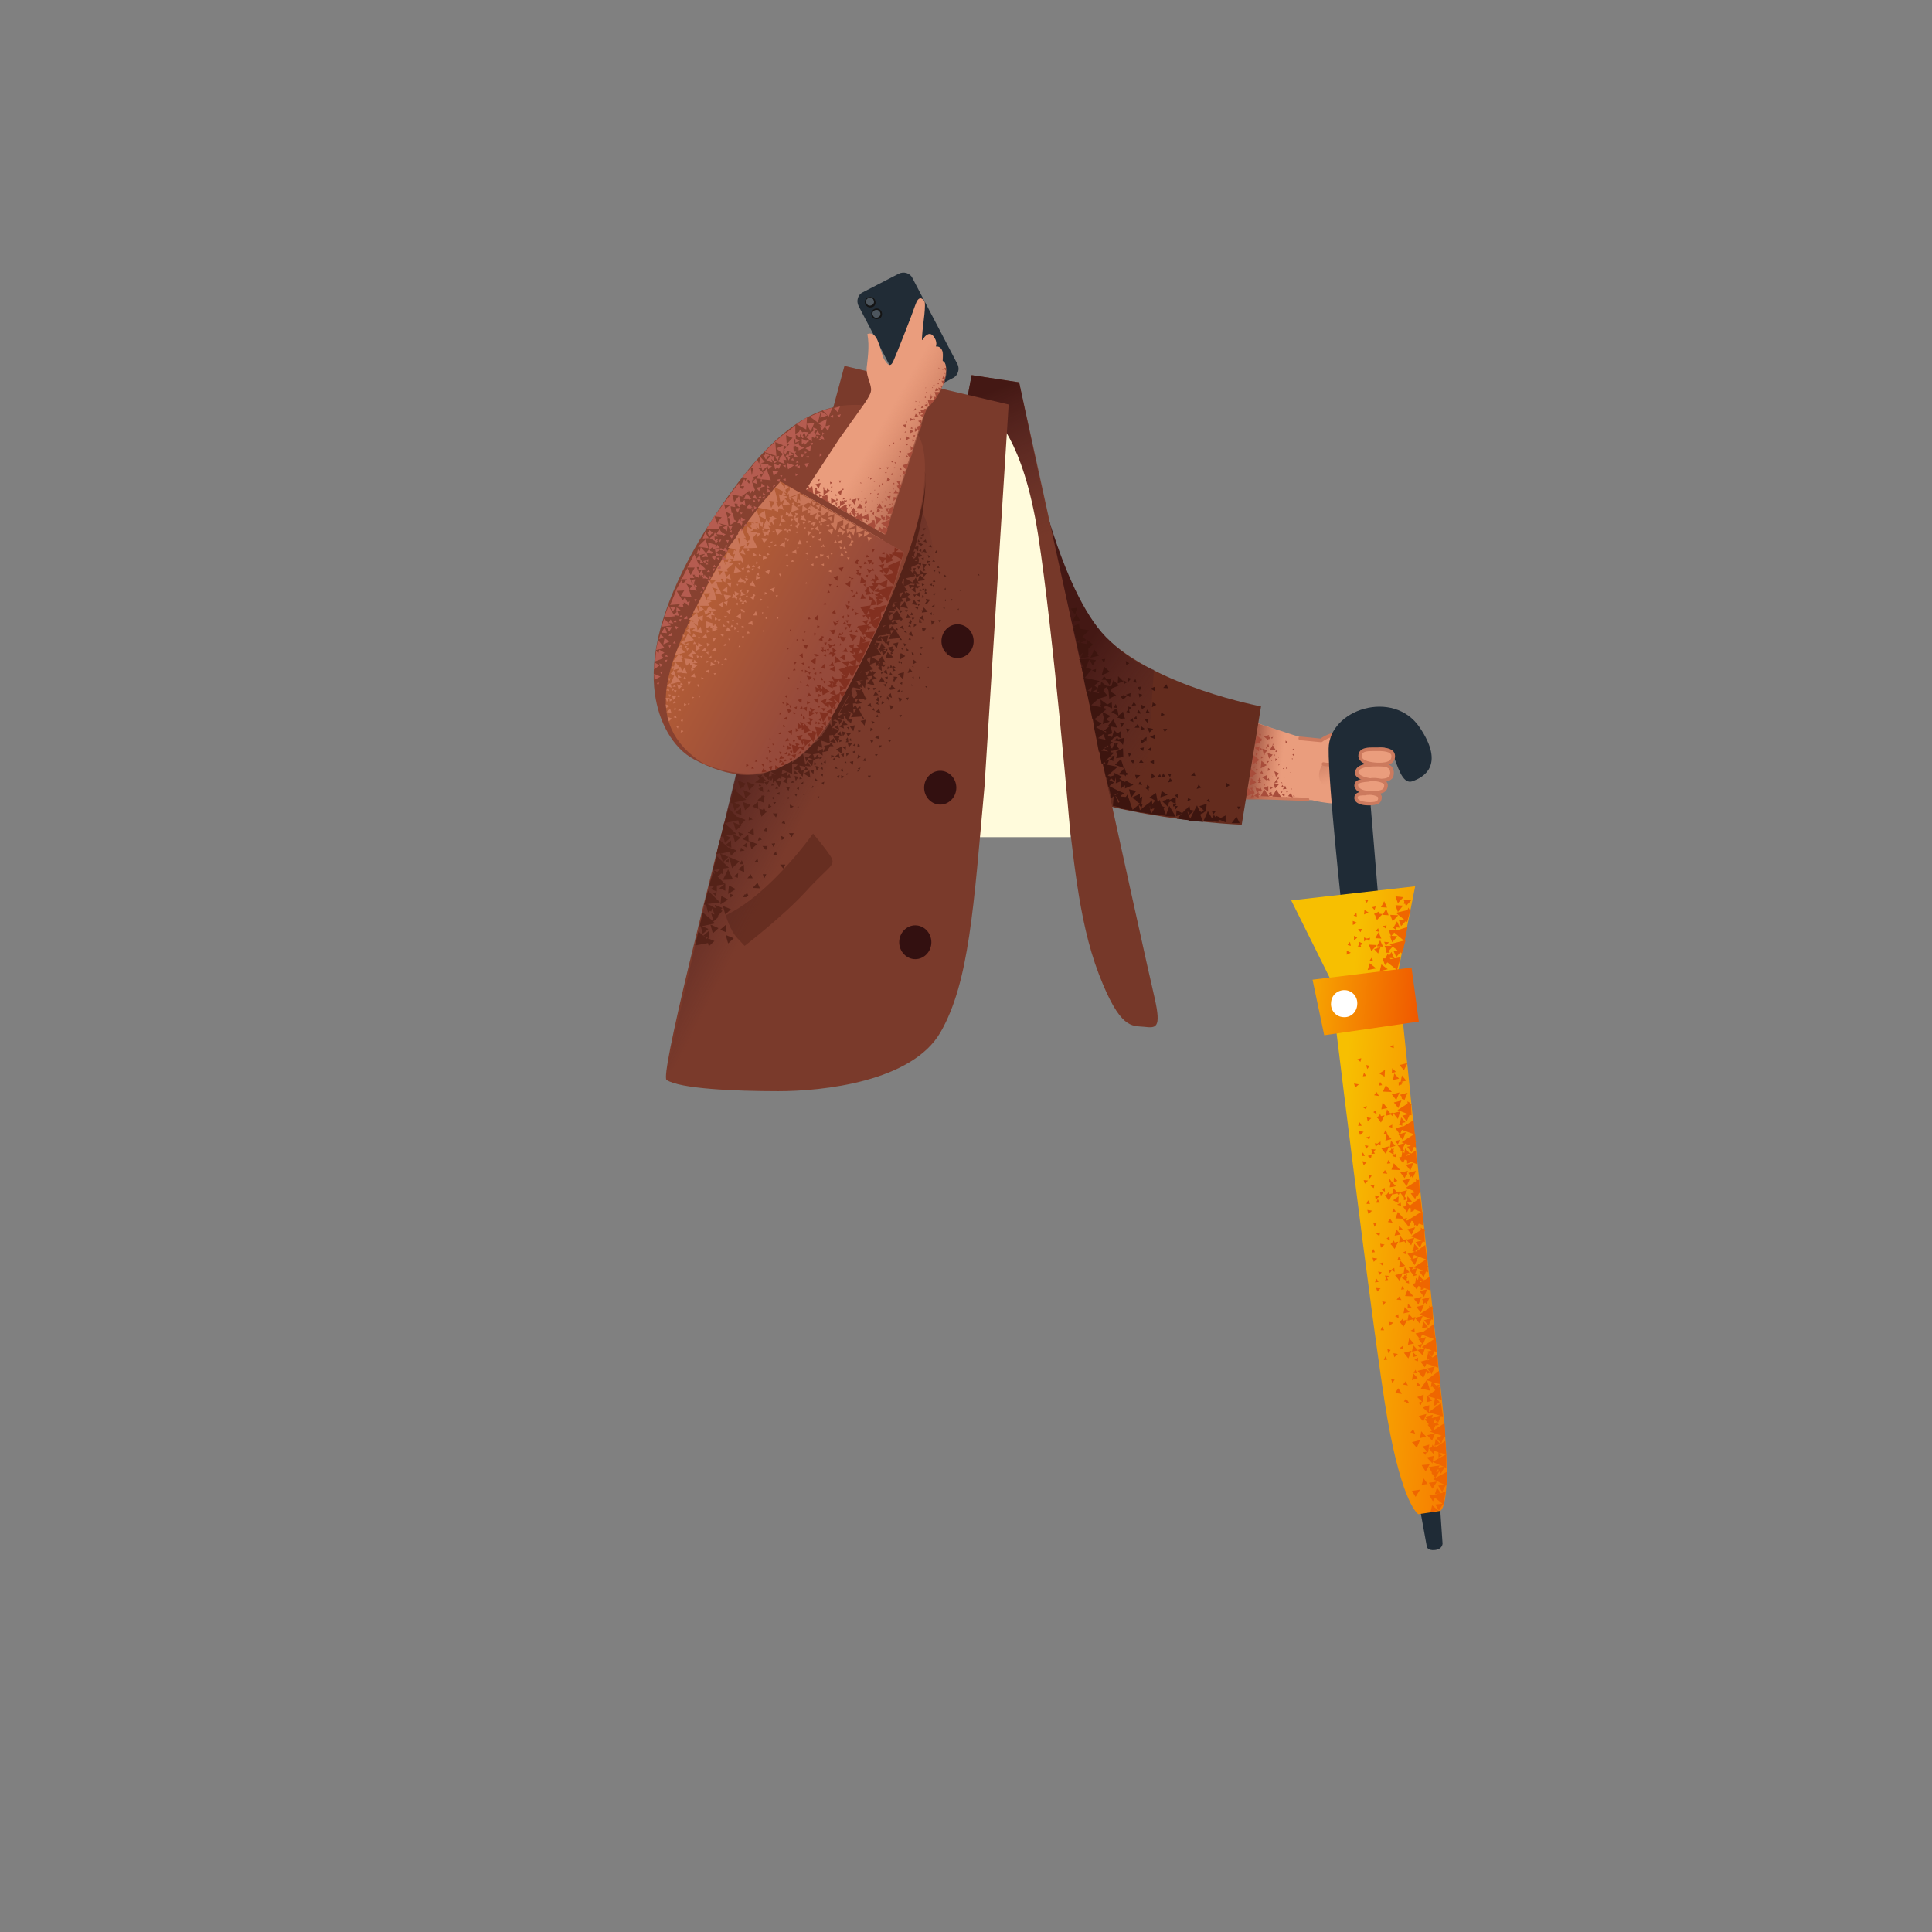 <svg xmlns="http://www.w3.org/2000/svg" xmlns:xlink="http://www.w3.org/1999/xlink" viewBox="0 0 480 480" xmlns:v="https://vecta.io/nano"><rect x="0" y="0" width="480" height="480" fill="#808080" stroke="none"/><path d="M231.8 132.5s4.9 15.9 7.6 32.7c2.8 16.9 8.1 16.5 13.4 20.7 6.3 4.8 12.8 9.6 27.6 10.9 14.9 1.3 45.6 2 45.6 2s5.9 1.7 13.9.6c4.7-.6 1.6-2.7 2.7-3 1.1-.4 1.6-2.7 1.9-4.1.2-1.4.5-2.4.5-2.4s1.3-1.8 1.1-2.7c-.1-.9-2.7-1.6-5-1.4-2.2.1-2.3.2-3.4 0-1-.2 2.3-.8 4.1-1.4 1.7-.5 2.6-2.6-.6-2.4s-6 0-6.9.1-3 .7-4.5 1.2l-1.5.5s-1.2.5-4.4-.4-35.5-11.6-40.2-13.5c-6.1-2.4-18.3-6.2-18.8-11.6-.6-5.4-19.4-27.5-19.4-27.5l-13.7 1.7z" fill="#ea9d7d"/><linearGradient id="A" gradientUnits="userSpaceOnUse" x1="307.298" y1="173.44" x2="312.36" y2="162.373"><stop offset="0" stop-color="#cc7a5e" stop-opacity="0"/><stop offset=".924" stop-color="#aa5f4b"/></linearGradient><path d="M277.1 165.5c1 1.4 5.3 4.1 10 5.7L323 183l5.6 1.3s-.5-.5 2-1.5c2.5-.9 9.6-1.1 11.2-1.2s1.6.4 1.7.8-.4 1-1 1.3c-.7.3-5.7 1.8-5.7 1.8s-.5 3.1-3.3 3.9-5.9.1-5.9.1-42.7 1.7-55.6-9c-12.2-9.9 4-16.3 5.1-15z" fill="url(#A)"/><linearGradient id="B" gradientUnits="userSpaceOnUse" x1="334.869" y1="193.491" x2="331.734" y2="182.759"><stop offset="0" stop-color="#cc7a5e" stop-opacity="0"/><stop offset=".924" stop-color="#aa5f4b"/></linearGradient><path d="M328.7 189.7s-2.3 3.1.1 5.5c2.2 2.3 5.3 1.8 6.9 1.3 2.6-.9 5.3-6.3 4.6-8.6-.7-2.6-3.3-2.2-3.3-2.2s-1.3 3.1-3.5 3.8c-2.2.8-4.8.2-4.8.2z" fill="url(#B)"/><g fill="#cc7a5e"><path d="M336.8 186c-.2 0-.4-.1-.4-.3-.1-.2.1-.5.3-.5 4.1-.9 6.2-2.1 6.4-2.5-.1-.2-.2-.5-1.2-.5-1.3-.1-5.4.2-8.4.4h-.2c-2.9.2-4.8 1.7-4.8 1.7-.1.1-.2.1-.3.1l-5.2-.5c-.2 0-.4-.2-.4-.5 0-.2.2-.4.5-.4l5 .5c.5-.4 2.4-1.6 5.2-1.8h.2l8.5-.4c1.3 0 1.7.5 1.9 1h0c.1.2.1.4-.1.7-.5 1-3.2 2.2-7 3h0z"/><path d="M330.6 190.4c-1 0-1.8-.1-1.9-.2-.2 0-.4-.3-.3-.5 0-.2.3-.4.5-.3 0 0 3.2.6 5-.6 1.8-1.3 2.5-3.3 2.5-3.3.1-.2.3-.3.6-.3.2.1.3.3.3.6 0 .1-.8 2.4-2.9 3.8-1.1.7-2.6.8-3.8.8z"/><path d="M332.2 198.5c-.1 0-.1 0-.2-.1-.2-.1-.3-.4-.1-.6.1-.2 2.3-4-.1-7.8-.1-.2-.1-.5.1-.6s.5-.1.6.1c2.7 4.3.2 8.6.1 8.7-.1.2-.3.3-.4.3zm-7.3.5c-.5 0-42.7-1.5-56.5-2.7-20.4-1.7-24.3-12.2-24.5-12.6-.1-.2 0-.5.3-.6.2-.1.5 0 .6.3 0 .1 1 2.7 4.3 5.4 5.7 4.6 13.7 6.2 19.4 6.7 13.8 1.2 56 2.7 56.4 2.7.2 0 .4.2.4.5 0 .1-.1.3-.4.3z"/></g><linearGradient id="C" gradientUnits="userSpaceOnUse" x1="318.566" y1="189.957" x2="311.186" y2="189.176"><stop offset="0" stop-color="#cc7a5e" stop-opacity="0"/><stop offset=".924" stop-color="#aa5f4b"/></linearGradient><path d="M320.8 184.7c-1.6 10.3-.1 14-.1 14l-12.5-.1 3.6-19.1s5.1 1.8 6.7 2.1c.9.4 2.7.4 2.3 3.1z" fill="url(#C)"/><path d="M330.4 174.9h0z" fill="#136870"/><g fill="#a84d3b"><path d="M319.1 198l.1-.8-.7.2.6.6zm-5.8-9.5l.6-.4-.6-.2v.6zm1.4-3.1l.6.1-.2-.7-.4.6zm-2.2-.8l.4.1v.1l.1-.1h.1v-.1l.1-.1-.2-.1v-.1l.3-.2.1.1v-.2l.2-.2-.2-.2v-.2l-.2.1-1-.8-.4 2.2.7-.3zm3.1 6.8l-.1-.2-.1-.1-.2-.3-.1.1h-.1v.3l-.2.3.8-.1zm3 3.6l-.3.6.6-.1-.3-.5zm2.8-9l-.4.3.5.1-.1-.4zm-4.9 1.5l.1.4.2-.4h-.3zm3 3.5l.4-.1-.3-.3-.1.4zm-3.3 6.7l-.3-.6v-.3l-.7.2.3.3-.3.5 1-.1-.1.2 2.2.1-1.2-1.8-.9 1.5zm.6-1.8l.9-1-1.3-.4.4 1.4zm-.2-4.3l.4 1.4.4-.5v.1l.3-.4h-.1l.1-.1-1.1-.5zm-2.6-4.2l.9-1-1.3-.4.4 1.4zm-1.1-2l-1.2.4 1.1.9.1-1.3zm2.3-1.9l.2.2.1-.6h-.3l.1-.5-1.3.4 1.1.9.1-.4zm1 1.6l-.7 1.2h1.4l-.7-1.2z"/><path d="M315.3 188.5l.9-1-1.3-.4.4 1.4zm-.6 4.6h0v-.5l-1.2.5 1.2.8v-.8zm.4 2.2l-1.2.5 1.2.9v-1.4zm-3-.9l-1.3-1.1-.1.7-.1.1-.1 1.1 1.6-.8zm1.3-5.4l-.2 1.9 1.5-.8-1.3-1.1zm-.2 8.8l2.1.1-1.2-1.8-.9 1.7zm-1.5-.7l-.1-.3-.3-.7-.2.2.1-.6-.6.1.4.6-.1.1-.9-.7-.4 2.1 1.6-.7.5-.1zm8.3.7l1.2.3-.5-1.1-.7.8z"/><path d="M319.6 196l-.3-.8-.6.9.9-.1zm-8.9 2.1l.9-.1-.3-.8-.6.9zm6.8-3.7l-.3-.8-.6.9.9-.1zm-4.6-5.6l-1.5-1.2-.2 1.2-.1.5h.1l-.1.7 1.8-1.2zm-1.8 4.1l.3.3v-.5l.8-.5-1.3-1.1.1-.1-.3-.2v.3l-.3 2.1.7-.3zm4.1.4l-.4.4.6.2-.2-.6zm-1.4-1.1l-.3-.7-.5.6.8.1zm-.1 4.3l-.2-.1-.3-.7-.2.3-1.1-.3.4 1.4.5-.6h.3v.2l.6-.2zm-.6-14.4l-.3.4.5.2-.2-.6zm3.2 1l-.5.1.2.4.3-.5zm-4.7 7.8l.3-.5-.5.1.2.4zm5.7 2.4l.2.4.3-.5-.5.1zm-4.3-6.9l.6-.3-.5-.3-.1.6zm-.5.9l-.5-.3v.7l.5-.4zm4.3 1.8l.6-.4-.5-.3-.1.7zm-4.6.2l-.3.3.5.2-.2-.5z"/><path d="M315.3 189.1h-.6l.2.5.4-.5zm4.1-5.1v.7l.5-.3-.5-.4zm-2.1 2.9l-.2-.5-.3.3.5.2zm3.8.5l.2.4.3-.5-.5.1zm-7.9 10.2l-.3-.5-.2.4v-.7l-1.1.9 1.1.5v-.7l.5.1zm6.6-.6l.2-.4-.5.1.3.3zm-4.1-1v.1l.6-.5-.6-.2v.3l-.3-.2.1.5h.2zm-3.2-4.9l-.5-.1.2.6.3-.5zm0 2.6l.1.4.1-.1h.2l-.4.5h.8l-.3-.6h.3l-.5-.7-.1.6-.2-.1zm-.7 1.6l-.1.2h.3l-.2-.2zm2.5-.4l-.3.1.2.2.1-.3zm7 2.7l.1.4.3-.2-.4-.2zm-.4-1.7l-.2.2h.3l-.1-.2zm-1.3 2.4l.1-.2h-.2l.1.2zm1.2-6.5l-.3.1.3.2v-.3zm-3.6 0l.2-.2-.2-.1v.3zm1.3 2.5l-.2.2.3.1-.1-.3zm2.6-5.6l.1-.3-.3.1.2.2zm-3.5-.7v.3l.2-.2-.2-.1zm1.3 2.8l-.2.2.3.1-.1-.3zm-2.5-5.7v-.3l-.3.1.3.2zm-2.4 2.3l.3.1-.1-.3-.2.2zm.5-1.4l.3-.2-.2-.2-.1.4zm-1.4 3l-.1-.3-.2.1.3.2zm2.8.1l.2-.2h-.3l.1.2zm1.8.7l-.1.4.3-.2-.2-.2zm-1.5 3.1l-.2.1.3.1-.1-.2zm2.8.4l.2-.2h-.3l.1.2zm-.9 3.5l.4.2.1-.4-.5.2z"/></g><path d="M333.4 225.9s-3.4-31-3.3-39.9c.1-9.8 16.1-14.9 22.6-5.3s.8 12.5-1.8 13.4-3.7-4.1-4.9-6.8c-1.2-2.8-6.8-1.7-6.4 2.1s3.1 36.9 3.1 36.9l-9.3-.4z" fill="#1f2b36"/><path d="M313.3 175.5l-4.8 29.4s-33.3-1.2-54.3-12.1c-20.9-10.9 2.3-78.9 2.3-78.9s6.6 32.7 18.2 44.4c12.4 12.3 38.6 17.2 38.6 17.2z" fill="#642c1e"/><linearGradient id="D" gradientUnits="userSpaceOnUse" x1="293.148" y1="179.761" x2="268.401" y2="162.425"><stop offset="0" stop-color="#552828" stop-opacity="0"/><stop offset="1" stop-color="#441814"/></linearGradient><path d="M286.7 166.4l-2.5 35.4s-20.6-2.9-29.9-9c-19.8-13.1 2.3-78.9 2.3-78.9s6.7 32.7 18.2 44.4c6.9 6.9 11.9 8.1 11.9 8.1z" fill="url(#D)"/><path d="M241.4 93.2l-1.6 8.5 7.1 1.7 1.1 4.3s7 11.3 9.6 31.7l7.2 58.3c1.9 13.8 2.9 30.5 8.2 44.3s8.2 12.8 11.2 13.1c2.9.3 4.4.6 2.7-7C285 240.4 253.2 95 253.2 95l-11.8-1.8z" fill="#763829"/><linearGradient id="E" gradientUnits="userSpaceOnUse" x1="259.873" y1="133.163" x2="245.507" y2="97.427"><stop offset="0" stop-color="#552828" stop-opacity="0"/><stop offset="1" stop-color="#441814"/></linearGradient><path d="M241.4 93.2l-2 10.6s7.6 0 10.2 4.2c2.7 4.2 4.9 15.2 6.7 20.1s1.7 8.5 1.7 8.5l4.2.7-9-42.3-11.8-1.8z" fill="url(#E)"/><path d="M225.8 208H266s-4.3-51-8.1-75.2-11.2-29.5-11.2-29.5l-16.5.5-4.4 104.2z" fill="#fffbdc"/><path d="M209.8 90.9l40.8 9.6-6 94.9c-2.7 29.9-3.8 48.6-10.9 61s-29.4 14.7-40.3 14.7-24.5-.6-27.8-2.8c-3.1-2.3 44.2-177.4 44.2-177.4z" fill="#7a3a2b"/><path d="M180.3 227.4s1.1 3.8 2.9 5.7l1.8 1.9s9.4-7.2 15.2-13.5c5.8-6.4 7.6-6.4 6.2-8.7-1.5-2.3-4.4-5.7-4.4-5.7s-10.5 15-21.7 20.3z" fill="#672e21"/><g fill="#331010"><use xlink:href="#M"/><use xlink:href="#M" x="-4.3" y="36.4"/><use xlink:href="#M" x="-10.5" y="74.8"/></g><path d="M337.9 187.6c-.3 2 3.1 2.4 4.9 2.4s3.5-.3 3.4-2.2c-.1-1.8-3.3-1.7-4.3-1.6-.9 0-3.7-.3-4 1.4z" fill="#ea9d7d"/><path d="M342.5 190.4c-1.4 0-3.6-.3-4.5-1.4-.4-.4-.6-.9-.5-1.5.3-1.9 2.7-1.8 3.9-1.8h.5c1.2 0 4.6-.2 4.7 2.1 0 .7-.2 1.2-.6 1.6-.8.8-2.2.9-3.3 1 0 0-.1 0-.2 0zm-1.5-3.8c-1.3 0-2.5.1-2.7 1 0 .3 0 .6.2.8.7.8 2.7 1.1 4.2 1.1.9 0 2.1-.1 2.7-.7.2-.2.3-.6.3-1 0-.6-.7-1.3-3.8-1.2h-.6c0 0-.2 0-.3 0z" fill="#cc7a5e"/><path d="M337.1 191.7c-.2 1.5 3.1 2.1 5 2.2 2 0 3.9-.1 3.8-2-.1-2-2-1.9-3.9-1.9s-4.7.1-4.9 1.7z" fill="#ea9d7d"/><path d="M342.6 194.4h-.5c-1.4 0-4.1-.4-5.1-1.5-.3-.3-.4-.7-.3-1.2.3-2.1 4-2.1 5.3-2.1h.2c1.8 0 4 0 4.1 2.3 0 .7-.1 1.3-.5 1.6-.7.7-2 .9-3.2.9zm-.4-4h0-.2c-2.9 0-4.4.5-4.5 1.4 0 .2 0 .3.2.5.6.7 2.8 1.2 4.4 1.2 1.2 0 2.5 0 3-.6.2-.2.3-.6.3-1-.1-1.3-1-1.5-3.2-1.5z" fill="#cc7a5e"/><path d="M337 195c-.1 1.4 1.9 2 4.2 2s3.1-.5 3.1-1.9c0-1-2.1-1.5-3.5-1.3-1.5.1-3.7 0-3.8 1.2z" fill="#ea9d7d"/><path d="M340.8 197.4c-1.2 0-2.9-.2-3.8-1.1-.3-.4-.6-.8-.5-1.3.1-1.4 1.9-1.5 3.4-1.6.3 0 .5 0 .8-.1 1.2-.1 2.8.1 3.6.8.4.3.5.7.5.9 0 2.1-1.8 2.3-3.6 2.3-.1.1-.2.1-.4.1zm-3.4-2.4c0 .3.1.5.3.7.6.6 1.8.9 3.5.8 2.5 0 2.7-.6 2.7-1.5 0 0 0-.1-.2-.3-.5-.4-1.8-.7-2.9-.6-.2 0-.5 0-.8.1-1.1.1-2.5.2-2.6.8z" fill="#cc7a5e"/><path d="M336.9 198c-.1 1.2 1.5 1.6 3.4 1.6s2.5-.4 2.5-1.5c0-.8-1.7-1.2-2.9-1.1-1.1.1-2.9 0-3 1z" fill="#ea9d7d"/><path d="M340.1 200.1c-.9 0-2.4-.1-3.2-.9-.3-.3-.5-.7-.4-1.2.1-1.2 1.6-1.3 2.7-1.4.2 0 .5 0 .7-.1 1-.1 2.3.1 3 .7.3.3.4.6.4.8 0 1.8-1.33 1.98-2.74 2.07-.15.05-.36.03-.46.03zm-2.8-2c0 .2 0 .3.2.5.4.4 1.5.7 2.8.7 2 0 2.1-.5 2.1-1.1 0 0 0-.1-.1-.2-.4-.3-1.4-.6-2.3-.5-.2 0-.5 0-.7.1-.8 0-2 0-2 .5z" fill="#cc7a5e"/><path d="M352.5 373.3l2 11s.2 1 2 .8c1.9-.2 1.9-1.6 1.9-1.6l-.8-11.6-5.1 1.4z" fill="#1f2b36"/><linearGradient id="F" gradientUnits="userSpaceOnUse" x1="314.924" y1="295.151" x2="365.193" y2="299.285"><stop offset=".337" stop-color="#f7bf01"/><stop offset=".985" stop-color="#f77f01"/></linearGradient><path d="M320.8 223.7l30.8-3.5-4.3 21.5 11.3 109.6c2.3 24.3-.9 24.1-.9 24.1l-5.3.8s-3.9-2.1-7.7-23.7c-3.6-20.8-14.3-109.5-14.3-109.5l-9.6-19.3z" fill="url(#F)"/><linearGradient id="G" gradientUnits="userSpaceOnUse" x1="325.751" y1="247.64" x2="352.858" y2="249.87"><stop offset=".01" stop-color="#f7a401"/><stop offset=".985" stop-color="#f05900"/></linearGradient><path d="M326.1 243.4l2.9 13.8 23.5-3.4-1.8-13.4-24.6 3z" fill="url(#G)"/><path d="M337.2 249.6c.2-1.9-1.2-3.5-3-3.6s-3.4 1.2-3.5 3.1c-.2 1.9 1.2 3.5 3 3.6 1.8.2 3.4-1.2 3.5-3.1z" fill="#fff"/><g fill="#ef6600"><path d="M353.1 355.6l-.3 1.7 1.5-.4-1.2-1.3zm3.6 1.9l-.3 1.7 1.5-.4-1.2-1.3zm-4.7 2.2l.8-1.9-2 .5 1.2 1.4zm3.8-1.8l.8-1.9-2 .6 1.2 1.3z"/><path d="M356.8 359.3l-.6.1-.3-.5-.2.7-.7.2.5.6v.2h.1l.5.6.3-.7h.1l.9.3-.1.3.8-.1 1.2.4-.2-3.4-2.3 1.5v-.2zm-5.7-25.1l-.3 1.6 1.5-.3-1.2-1.3zm3.7 1.9l-.3 1.7 1.5-.4-1.2-1.3zm-4.1-.5l-1.9.5 1.1 1.4.8-1.9z"/><path d="M354.8 337.8l-1.9.5 1.1 1.4.4-.9 2.1.7-1.9.5 1.1 1.4.8-1.9.8.3-.2-3.3-2.4 1.5.1-.2zm-.4 13.5l-1.9.5 1.1 1.4.8-1.9zm-.8-2.8l.1-2-1.6.6 1.5 1.4zm1.4 2.6l.1-2-1.6.6 1.5 1.4zm-3.9-9.9l-.3 1.7 1.4-.5-1.1-1.2zm-1-8.7l-.3 1.6 1.5-.3-1.2-1.3zm1.9 10.8l-.1 1.2 1-.3-.9-.9zm-.6-5.4l.9.3v-.9l-.9.6z"/><path d="M345.9 343.6l.6-.8-.9-.2.3 1zm3.3-.4l-.6.8 1.2.2-.6-1zm4.1 5l-.9.3.6.6.3-.9zm2.1-7.2l-.8-.6v.9l.8-.3zm-.9 1.8L353 345l2.3.5-.8-2.7zm-.9-.4l1.1-2.4-2.5.6 1.4 1.8zm3 10.1h0l.1.7.3-.2.3.5.7-1.7.5.1-.5-3.3-3.1 2.3 2.9.8-1.6.4.1.1-.6.1.3-.8-1.9.5.4.5-.5.1 1 1.3-.3.1 1.1 1.4-.5.3 2.9 1-1.3.6 1.2 1.3.7-1.7.3.1-.2-3.4-2.8 1.8.6-1.4v.2l.8-.2-.7-.7v.3l-.7.1.5-1.2zm-10.4-16.3l.2 1 .9-.8-1.1-.2zm2.4-.9l-.1-.9-.7.5.8.4zm-4.8 2.6l.9-.1-.5-.8-.4.9zm12.5 10.5l.1.9.8-.6-.9-.3zm-4.3-7.2l-.3-.9-.5.8.8.1zm1.2 27.7l1.5-.2-1-1.4-.5 1.6zm3.8.7l-.5 1.6 1.3-.2-1.2.3-1.5.2.9 1.5.5-.9 1.9 1.5-1.8.2.9 1.5 1-1.6.1.1.6-3.3-1.2.5-1-1.4zm-5.3 2.3l1.1-1.8-2 .3.9 1.5zm3.7 3.8l2-.4-1.6-1.3-.4 1.7z"/><path d="M357 368.1l-2 .3.9 1.5 1.1-1.8zm-.4-.9l.9-1.5.2-.1.3.5.9-1.6.4.2v-3.4l-3.4 1.9 2.8 1.2-1.3.2.3-.5-.8.1-1.9.3.8 1.4h-.2l1 1.3-.5.3 2.8 1.4-1.6.2 1 1.5.9-1.6.2.1v-3.4l-2.8 1.5zm.8-2.1v.5l-.6.1.5-.7.1.1zm-3.2.5l1-1.8-2 .2 1 1.6zm.6-4.7l.3-2-1.7.5 1.4 1.5z"/><path d="M356.2 361.7l-1.7.4 1.4 1.5.3-1.9zm-5.1-6.6l-.7.8 1.2.3-.5-1.1zm3.4 5.6l-.9.1.5.7.4-.8zm2.9 1.4l.9-.5-.9-.4v.9zm.5-18.2l-.4-3.3-3.1 2.3 1.3.4-.2 1.3.4-.1.7.9-1.9 1.4-.1-.1-.2 1.7 1.4-.4-1-1.1 1.7.5-.2 1.3 1.4-.3-.8-1 1.3.4-.5-3.3-.4.3.4-.8-.9.2-.7-.7 1.8.4zm-11.3 2.2l1.7.2-.9-1.4-.8 1.2zm3 1.9l-.3-.5-.5.7.6.1-.2.2.9.1-.5-.8v.2zm.4-21.6l-.3 1.7 1.3-.3.3.4.3-.7 1.1 1.3.8-1.9-1.9.5.1-.2-.8.2-.9-1zm3.6 1.9l-.3 1.7 1.5-.3-1.2-1.4zm.5-4.7l.3.5.8-1.8-1.9.5.3.5.1.7.4-.4zm-5 5.3h0l.5-1-.9.2-.2-.5-.5.6-.3.1.1.2-.1.1h.2l.8 1 .4-.7zm3.3-4.8l.8-1.9-1.9.5 1.1 1.4zm.6 2l.8-1.9-1.9.5 1.1 1.4zm-4-1.4l-.3 1.6 1.5-.3-1.2-1.3zm.5-6.4v-.7l.2-.1-.2-.2.1-.8-.5.4-.2-.2v.3l-.6.5 1.2.8zm-.4 3.7l2.1.1-1.5-1.7-.6 1.6z"/><path d="M351.1 336l-.1 1.2 1-.3-.9-.9zm.4-5l-.1-.9-.9.5 1 .4zm-6.6 5.2l.6-.8-.8-.2.2 1zm-3-16.2l.3.9.8-.8-1.1-.1zm7 .3l-.5-.8-.3.9.8-.1zm-5.2-6.7l-.9.3.8.6.1-.9zm2.1 2l-.8-.2.3.9.5-.7zm-4.8-3.1l.3 1 .9-.8-1.2-.2zm6.5-.3l-.3.9.9-.1-.6-.8zm-4.6-6l-1 .3.8.6.2-.9zm3.3 22.4l-1.2-.2.2 1 1-.8zm1.3-1.1l-.1-1-.8.5.9.5zm-4.1 2.1l-.4.9h.9l-.5-.9zm10.2 1.3v-.1l-1.9.5 1 1.3-.3.1 1.1 1.4.8-1.9-1.4.4.4-1 3 1.1-3.1 2 .7.2-1.7.5 1.2 1.3.7-1.8 1.6.6-1.1.3 1.2 1.3.6-1.4.5.2-.2-3.4h-.1l-.4-3.5-2.6 1.9zm1.9-6.2l-.4-.3v.6l-2.5 1.6 2.7 1-1.5.4 1.1 1.4.7-1.6.4.1-.1-2.7.2-.1-.2-.2v-.4l-.4.2zm-7.9-2.6l-.6.8 1.2.1-.6-.9z"/><path d="M353.4 333.9l-1.2.3.7.8.5-1.1zm.4-16.1v.2l-.9.6v-.1h-.1l-.1-.1 1-.3-1.2-1.3-.2 1.2-.5-.5-.2 1.3-.7.2 1.1 1.4.4-.9.6.2v.8l.8-.3-.1-.1.1-.1.8.3-1.9.5 1.1 1.4.8-1.9.8.3-.2-3.4-1.2.8-.2-.2zm-4.8-3l-.3 1.7 1.5-.4-1.2-1.3zm-.5 1.5l-1.9.5 1.1 1.4.8-1.9zm-.6-3.1l-.3 1.7 1.5-.4-1.2-1.3zm1.9 10.7l-.1 1.2 1-.3-.9-.9zm-.6-5.3l.9.3-.1-.9-.8.6zm-4.9 4.9l-.9-.2.3 1 .6-.8zm-.2-6.6l.2.8-.2.4.8-.1-.3-.5.5-.5-1-.1zm2.3-1.9l-.8.5.9.5-.1-1zm-4.4 2.7l-.4.9.9-.1-.5-.8zm9.4-8.7l-.3 1.7-.3.1.9.3v-.6l.8-.2-1.1-1.3zm-4.5.5h0l.5-1-.9.2-.2-.5-.5.6-.3.1.1.2-.1.1.2.1.8 1 .4-.8zm4.7-4.6l-1.9.5 1 1.4.9-1.9zm-5.1 2.1l1.5-.3-1.1-1.3-.4 1.6zm.9-8.1l.1-1.7-1.4 1 1.3.7z"/><path d="M349.3 310.8l-.9.5.9.3v-.8zm-6 5.3l-.9-.2.3.9.6-.7zm-3.6-15.5l.3 1 .9-.8-1.2-.2zm6.5-.4l-.3.9.9-.1-.6-.8zm-4.7-5.9l-1 .3.8.6.2-.9zm.8 3.6l-.4.9h.9l-.5-.9zm1.3-1.6l-.8-.2.3 1 .5-.8zm-4.8-3.1l.3.9.8-.8-1.1-.1zm2-6.3l-1 .3.8.6.2-.9zm2.3 23.1l.9-.8-1.1-.2.2 1zm1.4-2.3l.8.5-.1-1-.7.5zm-3.3 2.6l-.4.9.8-.1-.4-.8zm10.4.8v-.1l-1.9.5 1 1.3-.3.1 1.1 1.4.8-1.9-1.4.4.4-1 3 1.1-3.1 2 .7.2-1.7.5.8 1v.5l1-.3-.4-.4.5-1.3 1.3.5.1.1-.9.2 1.1 1.4.6-1.4.5.2-.1-1.3.2-.3h-.2l-.1-1.8-.1.1-.4-3.5-2.5 1.8zm1.8-5.8l-.4-.3v.6l-2.5 1.6 2.7 1-1.5.4 1.1 1.4.7-1.6.5.2-.1-2.7.2-.1-.2-.1v-.5l-.5.1z"/><path d="M345.4 302.8l-.6.8 1.2.2-.6-1zm3.3 5.3l-.8-1-.3 1.6 1.3-.3.3.4.3-.7 1.1 1.3.8-1.9-1.9.5.1-.2-.9.3zm2.5 6.5l-1.2.3.7.8.5-1.1zm-.5-22.4l.3.5.8-1.8-1.9.5.3.5.1.7.4-.4zm-2.8-.9l1.1 1.4.4-.9.2.1v-.5l.2-.5-1.9.4zm1.6 3.4l.8-1.9-1.9.5 1.1 1.4zm-3.9-1.3l-.3-.5-.3.9h.5l-.2 1.2 1.5-.3-1.2-1.3zm.6-7.2h.2l-.2-.2.1-.8-.5.3-.2-.2v.4l-.6.4 1.3.8-.1-.7zm.1 2.8l-.6 1.6 2.2.1-1.6-1.7zm1.3 15.6l-.1 1.1 1-.3-.9-.8zm.5-5l-.1-.8-.9.5 1 .3zM342 304l-.8-.2.3 1 .5-.8zm-3.5-15.5l.3 1 .8-.8-1.1-.2zm7 .5l-.6-.8-.3.9.9-.1zm-5.3-5.9l.2-.8-1 .3.8.5zm1.6 1.9l.6-.8-.8-.2.2 1zm-4.2-4l.3 1 .9-.8-1.2-.2zm6.2.7l.9-.1-.5-.8-.4.9zm-4.4-6.1l.2-.8-1 .3.8.5zm3.4 21.6l-1.2-.2.2 1 1-.8zm1.2-2.1l-.7.5.8.5-.1-1zm-4.1 3.1l-.4.9h.9l-.5-.9zm11.3.6h0l-.9.7v-.1h-.1l-.6-.6 1.2-.3-1.1-1.3-.1.7-.7-.7.7-1.5-1.9.5.1-.2-.7.2-.9-1-.3 1.6 1.3-.3.3.4.3-.7 1 1.3v.7l.9-.3-.1.6-.2-.2-.2 1.4-.6.1 1 1.4.5-1.1.7.2v.1l-.3-.2v.9l.8-.3-.1-.1.3-.2 1.6.6-3.2 2h.1l-.7.2.3-.7-.8.2-1.5-1.7-.6 1.6 2.1.1-.3.1.4.5 1.1 1.4.7-1.5.3.1.3.4.1.7.3-.2.4.5.4-.8 1.1.4-.2-3.4-.1.1-.4-3.6-1.7 1.3zm1-5.6l-.4-.3v.6l-2.5 1.6 2 .8h-.2l.3.4-.9.2 1.1 1.4.3-.8.2.2.5-.9h.1v-.4l.3-.6-.3.1-.1-1.7.2-.1-.2-.1v-.5l-.4.1z"/><path d="M344.1 290.7l-.6.8 1.2.1-.6-.9zm.9 5.5l-.5.6-.4.1.1.2-.1.1h.2l.8 1.1.9-1.8-.9.2-.1-.5zm5.4-9.8v.2l-.9.6v-.2h-.1l-.1-.1 1-.3-1.2-1.3-.2 1.2-.5-.5-.2 1.4-.7.2 1.1 1.4.4-.9.6.2v.8l.8-.3-.1-.1.1-.1.8.3-1.9.5 1.1 1.4.8-1.9.8.3-.2-3.4-1.2.8-.2-.2zm-4.8-3l-.3 1.7 1.4-.4-1.1-1.3zm-.5 1.4l-1.9.5 1.1 1.4.8-1.9zm-.9-1.4l1.5-.4-1.2-1.3-.3 1.7zm2.2 9.1l-.1 1.2.9-.3-.8-.9zm-.5-5.3l.9.3-.1-.9-.8.6zm-5.1 4.9l-.8-.2.3.9.5-.7zm-.1-6.6l.2.8-.2.4.9-.1-.3-.5.5-.5-1.1-.1zm2.3-1.9l-.8.5.8.5v-1zm-4.4 2.7l-.3.9h.8l-.5-.9zm9.5-8.7l-.3 1.6-.3.2.9.3v-.7l.8-.2-1.1-1.2zm-4.6.5h0l.5-1-.9.2-.2-.5-.5.6-.3.1.1.2-.1.1h.2l.8 1.1.4-.8zm4.4-2l-1.9.5.1-.2-.7.2-.8-1-.3 1.6 1.3-.3.3.4.3-.7 1.1 1.4.6-1.9zm-1-2.8l.8-1.9-1.9.5 1.1 1.4zm.5 2l.8-1.9-1.9.5 1.1 1.4zm-3.9-1.4l-.3 1.7 1.5-.3-1.2-1.4zm.6-8.1l-1.4.9 1.3.8.1-1.7zm-.5 5.4l2.2.1-1.5-1.7-.7 1.6zm2.3 8.2l-.9.5.9.3v-.8zm-5.9 5.3l-.9-.2.3 1 .6-.8zm-3.6-15.5l.3 1 .9-.8-1.2-.2zm7 .4l-.5-.8-.3.9.8-.1zm-5.2-6.7l-1 .3.8.6.2-.9zm.4 4.5l.8-.1-.5-.8-.3.9zm7.2-.8l1-.3-.9-.9-.1 1.2zm-.4-6.5l.9.3-.1-.9-.8.6zm-5.7 5.5l.6-.8-.9-.2.3 1zm-.1 12l.2 1 .9-.8-1.1-.2zm2.4-.8l-.1-1-.7.5.8.5zm-4.2 2l-.4.9h.9l-.5-.9z"/><path d="M348.6 279.9v-.1l-1.9.5 1 1.4-.3.1 1.1 1.4.8-1.9-1.4.4.4-1 3 1.1-3.1 2 .7.2-1.7.5.8 1v.6l.9-.3-.4-.4.6-1.3 1.3.5.1.1-.9.2 1.1 1.4.6-1.4.5.2-.1-1.3.2-.3h-.2l-.1-1.8-.1.1-.3-3.5-2.6 1.6zm.2-14l.9-1.8-2 .5 1.1 1.3zm-6.2 6.4l-.6-1-.6.8 1.2.2zm4.9-2.6l.8-.3-.1-.1.5-.3-.6-.2 1.3-.3-1.1-1.3-.3 1.6-.2-.1v.3l-.3-.2v.9z"/><path d="M347.8 283.2l-1.2.3.7.8.5-1.1zm2.6-9v-.5l-.3.2-.4-.3v.6l-2.5 1.6 2.7 1-1.5.4 1.1 1.4.7-1.6.5.1-.1-2.6.2-.1-.4-.2zm-4.3-5.9l1.5-.3-1.2-1.3-.3 1.6zm2.1 4.1l.1.7.3-.2.3.5.8-1.9-1.9.5.4.4zm-5.8-36.9l-.1-.2-.1.3-.8.2 1 1.1.2-.6h.2l-.1-.2.3-.8-.6.2zm-7.8 1.7l1-.5-1-.5v1zm6.5 1.6l-.2-1-.6.8.8.2zm-2.7-8h-1l.6.8.4-.8zm-.4 4l.7-.3-1-.5-.1.8-.3.3.9.2-.2-.5zm.9-1.9v1l.8-.6-.8-.4zm-2.8-4.1v1l1.1-.5-1.1-.5zm6.3 1.8l-.6.7.8.2-.2-.9zm-2.4-7.1h-1l.6.8.4-.8zm2.1 11.6l1.5.1-.7-1.6-.8 1.5zm4.3 3l-.7-1.6-.6 1-.3-.6-.6 1.2h-.7l.6 1.7.6-.7 2.4 1.9.9-3.2-1.4.3-.1-.1-.1.1-.9.2v-.1h-.1l-.1-.2 1.1.1zm-5.7-1.8l1.4-1.5-2-.1.6 1.6z"/><path d="M342.8 241.3l2-.5-1.6-1.2-.4 1.7zm-.9-.7l-1.6-1.3-.5 1.7 2.1-.4zm3.4-8.1l.6 1.6 1.3-1.5-1.5-.1.7-.8 2.4 2-3.6.9.6.4H344l.5 1.2-.2.5h1l-.2-.5.9-1 1.1.8.1.2h-1l.7 1.6 1-1.2.4.3.3-1.2.3-.3h-.2l.5-1.7h-.2l.7-3.4-2.8.9.1-.1-2-.1.6 1.6h-.3v-.1zm-2.1.7l-.7-1.6-.8 1.5 1.5.1zm-3 .7l.2-.9-.9.2.7.7zm-5.4.9l.8.2-.2-1-.6.8zm8.7-7.5l1.5.1-.6-1.6-.9 1.5zm2.8 3l-.3.1.8.6.2-.6.8.1-.7-1.6-.8 1.4zm2.5-5.7l.3-.1.2.6 1.4-1.5-2-.1.2.5-.1.6zm.5 4.2l.3.3.7-2.5h.2l-.1-.2.1-.5-.3.1-.3-.5-.2.6-2.9.7 2.2 1.8-1.5-.1.6 1.6 1.2-1.3zm-1.9-1.4l-2-.1.6 1.6 1.4-1.5zm1.3-4.5l-2-.2.6 1.7 1.4-1.5zm-.1 2.1l-1.9-.1.6 1.7 1.3-1.6zm-4.7-1.1l-.8 1.5 1.5.1-.7-1.6zm.4 6.8l.2-.8-1 .2.8.6zm-7.9 2.9l.8-.6-.8-.5v1.1z"/><path d="M338.9 227.2l1.1-.5-1-.6-.1 1.1zm2.9-2l-.9.2.6.7.3-.9zm-4.8 1.6l-.7.7.8.2-.1-.9zm4.8.1h-.4l.1.2-.1.1.2.1.5 1.3.6-.7.8-.8-.9-.1-.1-.5-.7.4zm2.5 8.1l.8-.9-1.2-.1.4 1z"/></g><g fill="#3d150f"><path d="M273.7 167.8l2-.9-1.4-1.3-.6 2.2zm-6.3-15.2l-1.1 1.9 2.1-.3-1-1.6zm5.6 10.3l-1.1-1.5-1 2 2.1-.5zm13.9 19.6l-1.2.6 1.2.5v-1.1zm-6.2-1.3l-.9-.2.3 1 .6-.8zm2.8 7.5l-.5.8h1.1l-.6-.8zM267.6 151l-1.6.2 1.1 1.5.5-1.7zm15.5 29.8l-.4-1-.8 1h1.2zm-3.1-11.3l-.9-.5.1 1 .8-.5zm5.1 10.1l.2-1-.9.2.7.8zm-10.5-15.9l-.9.1.6.9.3-1zm-7.1-4.3l.7 3.5.9-.8-.7 1.5 2.1-.4-.5-.7.4.3v-1.7l.8-.7.4-.2-1.4-1.2-.2 1-1.5-.3 1.4-.7-1-.8 1.7-1.6-2.4-.4-.1-1.4-1.4.8.8.5-.8-.1.9 3.5.7-.6-.2.9-.6-.4zm6.4 17.5l.3 1.4-.2 1.6 1.7-.6-.9-.6 1.1-.8-2-1zm.4-8.9l-.6.9h1l1 1.3.5-1.7-1.3.2-.6-.7zm4.8 5.8l.1-.2v.1l.8-.8-.6-.1h-.1l-.3-.1v.2l-.6.2.7.7zm1.5-9l-.9-.6.1 1 .8-.4z"/><path d="M286.4 174.5l-.2 1.2 1.1-.6-.9-.6zm-4.8 4.9l-.2-1-.7.6.9.4zm8.4 1.7h-1l.4.8.6-.8zm-6.3-4.9l.9-.6-1.2-.6.3 1.2zm-1.6-7.5l-.7.8 1 .1-.3-.9zm-7.4 6.6l1.6.7-.1-1.6-1.5.9zm-2.5-8.2l.1-.9-1 .3.9.6zm14.8 3.5l-1.2.5 1.1.6.1-1.1zm-6.7-1.2l.7-.8-.9-.3.2 1.1zm2.6 7l-.5.8 1.1.1-.6-.9zm-2.1-3.2l.1-1-1.2.4 1.1.6zm2.3.1l.7-.7-.9-.3.2 1zm-5.3-5.3l-.1 1.8 1.4-.5-1.3-1.3zm.3 10.4l.8.4v-.3l.6.1-.5-1.8-1.1 1-.3-1.6.1-.2h-.1v-.2l-.4-.9-.5.9.9.1-.3.2h-.3l.1.1-1 .7 1.9 1-.4.4.5.1zm1.2 1.2l-1.1-.1.5 1.2.6-1.1zm5.6 3.5l-.9.5.8.6.1-1.1zm4.9-13.1l-.8.9 1.2.1-.4-1zm-6.3.6l-.9.1.6.9.3-1zm5 6.4l-.1.9 1-.3-.9-.6zm-3.5-.7l-.4.9 1.1-.1-.7-.8zm-4.8-.8l.2.7-.6.7.9.2-.2-.7.6-.6-.9-.3zm5.4 6.5l.9-.9-1.5-.3.6 1.2zm-3.9-7.6l-.6 1 1.2-.2-.6-.8zm-2.7 10.7l.3-1.8-1.5.4-.2-.5-.7.8 1.3.2.5.5.3.4zm-1.2 1.4h0l-.6.3.4.3-.3 1.3 1.7-.3.1.1-.1-2.3-1.2.6zm5.6-2.9l.2 1.1.9-.6-1.1-.5zm-1.8-5l.9.1-.2-.8-.7.7zm-5 10.5v-.6l.2.2.1-1-1 .3.4.3-.7.3 1 .5zm5.3-.3l-1 .2.6.7.4-.9zm1.6-8.4v1l.9-.3-.9-.7zm-4.3 10.4l-.7-2.2-1.5 1.4 2.2.8zm6.9 1.3v1.3l1-.4-1-.9zm-.1-5.5l-.1-.9-.8.6.9.3zm-6.2 5.4l-.4-1.2-1.5 1.6 1.5.1.2.4.2-.4h.3l-.1-.3.1-.2h-.3zm1.2 6.2l1.3-1.7-1.8-.4.5 2.1zm5.7-9.4l-1 .5 1 .5v-1zm-5.6-1.5l-.8-.2.2.9.6-.7zm2.7 7.7l-.6-.8-.4.7 1 .1zm-1.5-1.5l1-.9-1.3-.1.3 1zm7.3-.4l-.6-1-.4 1h1zm-6.4-7.2l.8.7.2-.9-1 .2zm5 6.4l-.7.8h1l-.3-.8zm-4.6 8.4l.3-1h-.3l.2-1.8-.6.3v-1l-2 1 1.1.6-.2.1 1.3.9-.5.1.7.8zm6.6-.2l.2-1.1.4-.3 1.3.6V198l-1.6.8.1-.3-.5.1-.3-.1v.2l-1.1.3 1.5 1.5z"/><path d="M288.3 198.1l1.8-.6-1.5-1-.3 1.6zm1.1 2.5l-.8-.4-.5-1.5-.4.7-.1-.3-.4-2.1-1.6 1.1 1.4.8-.7.9-.1-1-.8.8v-.1l-2.2 1.8-.3-1.4-1.5 1.3-1.3-3.8-.4.6-1.2-.1v-.3l.9-.5-1.7-.7-2.1-1.1 1.2-.9-1.2-.6.5-.4.9.8.1-1.1.2.9-.1.6 1.3-.5v1.8l1-.8v.8l2.1-.9-2-1.1v.4l-.7-.3h.1l-.9-.5.7-.5-2-1 .1.6-1 .3-.7-.2 2.5-2.2-2.6-.5.4-1.1-.8.1 2.1-2-.8-.1v-.5h.2l-.1.2 2-.5-.6-.7.3-.8h-.8l.3.5-.4-.5-.6 1.4-.3-.3v.1-.6l-.2.1v-.4l.7-.5-.6-.1v-.1l.8-.9.9-.4.9.6-.1-1.8-.8.5-.8-.8-.5 1.7-1-.3v-.3l1-.3-.3-.2.3.1-.3-1.6 1.6.3-1-2.1-1.3 1.6.4.1-1.5 1.2.6.1v.3l-2.5-1.3 1.4-.9-1.8-1.1 3.1-2.6-.8-.2v-.2l1-.6-1.8-1.3.1 1.3h-.2l.2.3v.3l-2.4-.5 1.8-1.6 2.3-.7-1.1-1.3.3-.1-.3-.3.9-.5.4.9.2 2 1.7-.9-1.4-.9.4-.8 1.7-.7-1.4-1.3-.5 1.5-1.2-.1-1.3-1-.2 1.1-.4-.4-.3.9-.8-.7 1.3-1.1-3.7-.8 1.7-2.1-1.4-.4.8-2 .9 1.4.8-1.3-1.7-.2v-.1l-2.5.1 1.2 2-.6-.1.6 2.7h-.1l.7 3.5.1-.1.7 3.4.7 3.5.1-.1.3 2.1.6 2.9.6 3.2.1-.1.6 3.1h.3l.8 3.5.3-.3.1.6-.3-.1.5 2.1.1-.1.6 2.8.6-.5-.2 2.4 1.3.3h.1l.3.1-.1.2 3.3.6 2.1.5v-.1l2.8.5 3.5.4-.7-1.8.3-.3zm-16.2-28.8l-.2.4-1.7-.3 1.4-.7-.3.9.8-.3zm-1.9-1.1l-.2 1.1-.9-.2 1.1-.9zm1.5 12.7l1.3-1 .6 1.4-1.9-.4zm2.4 1.8l.2.2-1.1.6 1.1.7-1.8-.2 1.6-1.3zm-.8 4.1l.3.5-.7-.1.4-.4zm2.9 8.6l.6.9v.2l.1-.1.1.2-.1.3h-.2l-.7-1.7.2.2zm.4-.9v.2l-.7.4-.1-.1.8-.5zm8.1 3.4h0l-.1.2-.1-.2h.2zm-.1.5h.1l.1.3.5-.3h.4l-.8 1.3-.3-1.3zm4.5-6.5l1.1-.3-.6-.8-.5 1.1zm-4.8 1.4l.4-.2-.8-.6-.1.7-.3.1.8.6v-.6zm6.4 4.5l.3.8.5-.8-.7-.1.4-.3-.9-.3.1.8.3-.1zm4.9-8.4l-.8.8 1.1.1-.3-.9zm-6 1.2l.3-.9h-.9l.6.9zm4.5 5.1l-.2.8.9-.3-.7-.5z"/><path d="M289.6 202.8l2.5.1-1.6-2.7-.9 2.6zm16.4 1.7h2l-.8-1.6-1.2 1.6zm-7.2-2.6l-.8-.4-.6-1.4-.7 1.3-1-.2-.2-1-.7.8v-.1l-1.1 1.1-1.4-.7-.1 1.5 1.4-.6-1.2 1.2 3.1.4-.1.1 3.5.3-.7-1.8.6-.5zm-3.8-.2h.2l.2.8 1.3-1.1-1 2-.7-1.7zm9.5 2.6v-1.7l-1.2.6-1.1-.5v.6l-.6-.8-.5.8-1-1.8-1.1 2.5 2.5.2v-.1l1.3.1-.2-.3.5-.2 1.4.6z"/><path d="M297.8 194.9l-.5 1.1 1.1-.3-.6-.8zm-5.2 2.4l-.8.3.8.6v-.9zm6.2 4.8l.6-.5.2.2.2-2.1-1.8.6 1.2 1.2-.6-.2.2.8zm5.7-6.4l1-.6-.8-.6-.2 1.2zm-4.1 2.7l-.7.6.9.3-.2-.9zm7.9 2h-.9l.3.7.6-.7zm-6.3 1.2l-.9-.1.3.9.6-.8z"/></g><linearGradient id="H" gradientUnits="userSpaceOnUse" x1="202.462" y1="198.009" x2="177.234" y2="185.109"><stop offset="0" stop-color="#552828" stop-opacity="0"/><stop offset="1" stop-color="#441814"/></linearGradient><path d="M220.9 123.9s3.8-5.3 8.4 3.7c4.9 9.8 4.4 31.7.4 56.6-3.4 21.4-16.4 52.5-24.9 59.3-20 16-39.2 22.6-39.2 22.6l8.7-38.2 11.2-46.6c3.8-24 35.4-57.4 35.4-57.4z" fill="url(#H)"/><path d="M236.8 93.9l-8.9 4.6c-1.2.6-2.8.2-3.4-1.1L213.3 76c-.6-1.2-.2-2.8 1.1-3.4l8.9-4.6c1.2-.6 2.8-.2 3.4 1.1l11.2 21.4c.6 1.2.1 2.8-1.1 3.4z" fill="#212c36"/><path d="M216.8 76c.6-.3.8-1 .5-1.6s-1-.8-1.6-.5-.8 1-.5 1.6 1 .8 1.6.5z" fill="#4d565e"/><path d="M216.2 76.4c-.5 0-.9-.3-1.2-.7-.3-.7-.1-1.5.6-1.8s1.5-.1 1.8.6.1 1.5-.6 1.8c-.1 0-.4.1-.6.1zm0-2.4c-.1 0-.3 0-.5.1-.5.2-.7.8-.4 1.3.2.5.8.7 1.3.4.5-.2.7-.8.4-1.3 0-.2-.4-.5-.8-.5z" fill="#141414"/><path d="M218.3 79c.6-.3.8-1 .5-1.6s-1-.8-1.6-.5-.8 1-.5 1.6 1 .8 1.6.5z" fill="#4d565e"/><path d="M217.8 79.3c-.5 0-.9-.3-1.2-.7-.3-.7-.1-1.5.6-1.8.3-.2.7-.2 1-.1s.6.3.8.7c.3.7.1 1.5-.6 1.8-.2 0-.4.1-.6.1zm0-2.3a.9.9 0 0 0-.5.1c-.5.2-.7.8-.4 1.3.2.5.8.7 1.3.4.5-.2.7-.8.4-1.3-.1-.2-.3-.4-.6-.5h-.2z" fill="#141414"/><path d="M212.8 100.6c-11.6-.2-22.2 7.6-35.8 28.4-13.5 20.8-15.5 34.8-14.3 43.3.9 6.8 4.3 13.5 9.8 16.4 8.1 4.3 17.6 6.4 25.7-1.5s17.5-22.4 23.7-38.5c6.7-17.5 9.3-30.8 7.2-38.3-2.1-7.3-11.1-9.8-16.3-9.8z" fill="#874130"/><path d="M215.5 83s1.5-.8 2.5 1.5c1 2.4 1.1 4 1.8 5s1.4 2 2.2.1c.8-1.8 4.6-11.4 5.4-13.8s1.7-1.7 2.2-1.1c.6.6-.3 6.1-.4 7.5s-.3 2.8.1 2.1 1.5-2 2.5-.9c1.3 1.5.7 2.7.7 2.7s1.3-.3 1.7 1.4c.1.6 0 2.2 0 2.2s1.1.1.8 3-1.8 5-3.1 6.7-2 2.4-2 2.4l-10.5 32c-3.8 11.8-10 22.8-11.4 27.3s-24.6-13.8-24.6-13.8l25.2-38.4c5.9-8.3 7.6-10.3 7.8-11.8s-1.1-3.3-1.1-5.5c.2-2.1.8-5.5.2-8.6z" fill="#ea9d7d"/><linearGradient id="I" gradientUnits="userSpaceOnUse" x1="206.687" y1="126.695" x2="222.857" y2="135.994"><stop offset=".005" stop-color="#cc7a5e" stop-opacity="0"/><stop offset=".924" stop-color="#aa5f4b"/></linearGradient><path d="M177.5 165.6s17 2.4 23.4-1.7c5.3-3.5 8.9-7.5 12.6-15 2.8-6 5.3-12.3 8.9-23.8 3-8.5 5.9-17.8 7.5-22.7.5-1.4 2.6-2.8 4.3-6.4.4-.8 1.4-3.4.8-5.1-.3-1-.8-.7-.8-1.2 0-.6.4-1.9-.2-2.8-.5-.7-1.4-.6-1.6-.8-1.5-2.2-4.5-.9-7.1 5s-13.2 24.9-22.4 41.8c-7.4 13.4-10.4 27.3-25.4 32.7z" fill="url(#I)"/><linearGradient id="J" gradientUnits="userSpaceOnUse" x1="207.249" y1="130.321" x2="201.748" y2="143.484"><stop offset="0" stop-color="#cc7a5e" stop-opacity="0"/><stop offset=".924" stop-color="#aa5f4b"/></linearGradient><path d="M204.5 119.5c8.8 6.9 16.8 9.3 16.8 9.3l-3.6 10.2-3.8 10.2-23.9-12.4s4.2-5.7 7.9-11.5c3.9-5.3 4.5-7.5 6.6-5.8z" fill="url(#J)"/><linearGradient id="K" gradientUnits="userSpaceOnUse" x1="174.142" y1="149.046" x2="209.817" y2="168.71"><stop offset="0" stop-color="#b55e36"/><stop offset=".847" stop-color="#964a3b"/></linearGradient><path d="M224.6 137.2l-30.7-17.6s-12.3 13.6-19.4 28.1c-7.8 15.9-16 31.8.4 42.1 22.8 8.9 30.4-8.9 37.3-21.2 8.6-15.8 12.4-31.4 12.4-31.4z" fill="url(#K)"/><g fill="#c97659"><path d="M198.1 135.2h1.1l-.5-1.1-.6 1.1zm-3.4-3.4h.8l-.3-.6-.5.6zm1.1 0v-.2l-.6.6.7.2-.1-.6.7.2-.3-.7-.4.5zm5.1-2.5v.7l.6-.5-.6-.2zm-1.2 1.6v.7l.6-.5-.6-.2zm-4.1 10.1l.3-.6h-.6l.3.6zm-1.2-9.3l-1.8-.3.5 1.6 1.3-1.3zm9.3-1.6l.3.6.3-.6h-.6zm-3 7.1l-.7.2.6.4.1-.6zm.8-1.7l-.4.3.4.2v-.5zm.2-2.6h0v.4h.1l.1.4.5-.3-.3-.2-.4-.3zm2.6 2.8h-.3l.2.3.1-.2.7.1-.5-.7-.2.5zm11.2-2.3l.3 1.2.8-1-1.1-.2zm-21.2-4.7l.2-.6-.7.1.4.6-.2.9 1.2-.2-.9-.8zm6.3 3.2l.2 1.2.8-.9-1-.3zm10.6.7l-.8.7 1.1.5-.3-1.2zm-12.7-2.3l.2-.1-.5-.4-.2.6-.6.2.8.7.3-1zm5-3.9l.3-1.2-1.1.5.8.7zm9.3 4.2v1.8l1.9-.7-1.9-1.1zm-1.6-.9l-1.6-.8-2.2-1.4v.1l-1.3-.7-2.3-1.3.4 2.6 1.7-1.3-.1 1.4 1.5-.6-.2 2.2-.8.2 1.4 1.7.4-2.1 1.4-.5v1.2l-.7.4 1.2.8-.1-1 .9-.7-.1 1.5 1.9-.8-1.4-.9zm-.9 1.7l.2 1.2.6-.7 1 1.1.4-1.8-1.3.4-.9-.2zm-5.6 9.2v-.6l-.7.3.7.3zm-2.6 0v-.6l-.7.3.7.3zm7-6.4l-1 .4 1 .5v-.9zm-2.4 3.8l.2-.7-.6.1.4.6zm4.6-3.1l.8-.3-.5-.6-.3.9zm-9.6-3.1l.5-.6-.6-.1.1.7zm.9 6.9l.7-.2-.6-.4-.1.6zm-4.3-11.1l-.8-.2.3.8.5-.6zm-1.9 1.1l.3.8.5-.6-.8-.2zm.6-.4l-.6-1.2-.3.6-.8-.6-.1.9.8-.2-.2.5h1.2zm-2 7.7v-1.5l-1.3 1 1.3.5zm.6-2.2l-.6-.2.2.7.4-.5zm-2.1-3.3h.7l-.3-.6-.4.6zm7 8.6h.4l-.2-.4-.2.4zm-.1-4.3l.4-.3-.5-.1.1.4zm14.4-3l-.2 1.6 1.4-.9-1.2-.7zm-8.1-3.5l-1 .3.8.9.2-1.2zm1.9 2.7l-.5 1.4 1-.3.2.8.8-.9-.7-.2-.8-.8zm-9-3l-.1.2h-.5l.2.3-.4.6 1.5.3-.7-1.4zm-7.6 6.5l-.6.1.3.4.3-.5zm13.8-3.4l.3-.8-.8.1.5.7zm1.4 3.7h.7l-.3-.6-.4.6zm-3.2-.4l-.1-.8-.6.6.7.2zm4.3-.8l.2-.7-.6.1.4.6zm-8.1-4h-.9l.4.7.5-.7zm3.4 2.4l-.1.7.7-.3-.6-.4zm-7 7.6l.7-.1-.5-.5-.2.6zm3.5 5.4h.4l-.2-.4-.2.4zm-4.4-7.4l-.6.3.7.2-.1-.5zm1-.5l1.2.5-.1-1-1.1.5zm-3.9-1.9l-.6.3.7.2-.1-.5zm-.4-3.4l-.6.3.7.2-.1-.5zm16.4 6.2h.8l-.5-.7-.3.7zm-5.1-.3l.2.8.8-.7-1-.1zm2.2.2l-.6.4.7.5-.1-.9zm-2.7-7.2l-.9.7 1.2.5-.3-1.2zm7 5.5l-.5-.4-.2.7.7-.3zm-11.4-11.7l-.3-.5-.6.9.9.1v.8l.7-.3.1.3.2-.4 1-.5.6.2v-.5l.5-.3-3.2-1.6.1 1.8zm12.1 11h.8l-.3-.6-.5.6zm2.4-1.8l1.1-.9-1.2-.4.1 1.3zm-4.7 2.1l.2.7.5-.5-.7-.2zm1.4 1.7l.5-.4-.7-.3.2.7zm.9 1.6l.2-.6h-.7l.5.6z"/><path d="M198.1 123l-1.5.6 1.3 1.3.2-1.9zm5.6 4l-.6-.4-.1-.4-.2.2-1.5-.9v.7l-.1-.4-.6.6.7.2v.3l-.6-.4h.1l-1.4-.9-.1 1.5 1.4-.5-.1 1 .7-.2-.1.7 2-.7.4-.1.6.2-.1-.7-.4.2z"/><path d="M202.4 128.6h0l.1.1.7.6.2-.9.5-.1-.9-.9-.5 1.2h-.1zm-.6 1.1l.1.3-.3-.1-.1.5.4-.2.1.6.7-.9-.9-.2zm-5.4-5.4l.1-.8-.6.2.5.6zm-.8-1.4l.4-.2v.9l2.9-1.1-2.7-1.5v.9l-.2-.1-.4 1.1zm-1.4.1l-.7-.2.4 2 1.8-1.4-1.2-.3.8-.2-.6-.6.7.2-.3-.8.9-.7-1-.5v.8l-1.1-1.6-1.3 1.4 2 1-.4.9zm7.8 2.7l.8-.8-1.1-.5.3 1.3z"/><path d="M198.4 125.3l-.4.6.8-.1-.4-.5zm-4 .2l1.9-.2-1.3-1.4-.6 1.6zm-2.7.9h1.1l-.5.3 1 .5.1-.8h.3l-.1-.2 1.1.5-.5-1.5-.8.8-.6-1.3.5.1-.9-3.5-1.7 2.2v-.1l-2.4 2.7 3.5.7-.1-.4zm-.6-2l1.4.2-.9 1.6-.5-1.8zm5 6.3h.8l-.3-.6-.5.6zm-.4 3.8l.4-.4h-.6l.2.4zm2.4-2l-.1-.5-.3.3.4.2zm0 3.8l.4-.2-.4-.2v.4zm.3-7.8l-.8.2.2-.6-.6.1.3.5-.4.1 1 1.2.3-1.5zm8.3 4.4l.3-1.5-1.3.3 1 1.2zm-2.7-3.3l-.5-.2v.6l.5-.2 1.4-.5-1.3-.8-.1 1.1zm-6.8-4.1l.1-.7-.6.2.5.5-.4-.2-.2 1.9 2.1-.7-1.5-1zm-10.1 27.4h1.1l-.4-1.1-.7 1.1zm-3.4-3.4h.8l-.3-.6-.5.6zm1.1 0v-.2l-.6.6.7.2-.1-.6.7.2-.3-.7-.4.5zm5.2-1.7l.6-.5-.6-.2v.7zm-1.2.9v.7l.6-.5-.6-.2zm-4.2 10l.3-.6h-.6l.3.6zm-4.8-11l.5 1.5 1.4-1.2-1.9-.3zm12.9.2l.3.6.3-.6h-.6zm-2.2 5.9v-.5l-.4.3.4.2zm.2-2.8l.4-.1-.3-.3-.1.4zm2.5 2.8l.2-.4h-.4l.2.4zm-7.3-13.6l-.6.9 1.2.1-.6-1zm-1.7 6.8l.2-.6-.7.2.4.6-.1.9 1.2-.4-1-.7zm3.7-4.1l-.1 1.1 1.2-.4-1.1-.7zm1.7-4.9l-.1 1 1.2-.4-1.1-.6zm-3.2 10.4l.8.7.3-1.1.2-.1-.5-.4-.2.6-.6.3zm5.8-1.3l.3-1.2-1.2.5.9.7zm-1.2-4.4l.3-1.2-1.2.5.9.7zm-9.4 8.6l-1.2.5.8.7.4-1.2zm12.3-8.1l.2-.7-.6.1.4.6zm-5.3-.2l-.1-.8-.6.6.7.2z"/><path d="M188.8 140.5l-.6.6.7.3-.1-.9zm-.2-2.9l-.1.6.7-.2-.6-.4zm-.8 2.5l.7-.2-.6-.4-.1.6zm-2.7 5l.2-.7-.6.1.4.6zm2-3.2l.2-.7-.6.1.4.6zm-1.7 2.5l.5-.6-.8-.2.3.8zm0 2.1l.1.5-.1.4.2-.1v.1l.2-.2.3-.4-.7-.3zm-2.4 6.8h0l.6.3.5.2v-1.5l-1.3 1h.2zm-2.7-6.3h0l.4.2v-1.5l-1.3 1 .2.1h-.1l.8.2zm4.4 4.5l-.7-.2.3.7.4-.5zm-.8-3.2l-.4.6h.7l-.3-.6zm5.6 8.6h.4l-.2-.4-.2.4zm-.2-4.8l.1.4.3-.3-.4-.1zm-2.3-7.8l-.8 1.1 1.5.3-.7-1.4zm-4.6 9.7l-.6.1.3.4.3-.5zm8.3-16.7l-.2.7.7-.2-.5-.5zm.8-1.8l-.8.2.7.5.1-.7zm-2-3.6l.5-.5-.7-.1.2.6zm-3.9 25.5l.7-.1-.5-.5-.2.6zm-.9-2l-.6.3.7.3-.1-.6zm1.1-.6l1.2.5-.1-1-1.1.5zm-2.5-.1l-.6.3.7.3-.1-.6zm-.8-7.8l.1 1-.5-.4-.2 1.1.7-.1.4.6.2-.7h-.1l-.3-.3 1-.6-1.3-.6zm2.2-5.1l.2-.8-.7.2.5.6zm2.4-4.5v.9l.9-.3-.9-.6zm-3.7 2.7l.5.6.1-.8-.6.2zm-2.6 9.3l-1 .3.8.9.2-1.2zm-.1-4.3l.8 1 .2-1.3-1 .3zm5.2-3.5l-.4.7.8-.1-.4-.6zm1.3-1.2l-.4.6h.8l-.4-.6zm-4.9 2.1l1.9-.4-1.5-1.3-.4 1.7zm1.8 1.3l-.2-.3-.6 1.2h.7v.1l.3-.1h.2v-.1l.6-.1-1-.7z"/><path d="M185.6 147.8l-.5.6h.8l-.3-.6zm-9.9 3.5h0l-.2.4-.6-.1.4 1.2.7-.6h.5l-.2-.2h-.1l-.2-.2h1.2v.2l.7-.5-.8-.3v.3l-.8-.9-.4-.7.9-.5-1.1-.5 2.4.3-.5-1.6h.1l-.2-.5-.2-.7-.1.1-.3-.6 1.4.5-.7.9 1.8.5-.8-1.8-.1.2-.5-1.6h1.4l-.3-.8h.7l-.5.3.9.6.1-.9h.3l-.1-.2 1.1.5-.4-1.5-.8.8-.4-1.4h.8l-.2-.6 1.7-1.5-1.3-.2.8-.3-.6-.5 1-.1h.1l-.3.6 2.1-.1.4.5.1-.5h.1v-.3h-.1l-.8-1.6 1.4.4-.6-1.4-.8 1-.2-.3.1-.6h.3l-.1-.6 1.2-.5-.4.8h1.1l-.1.1h.2l-.3.6.6-.1-.3-.6 2.3-.1-1.2-2.4.9-1.1.3.8.8-.9-1-.1.2-.2h-2l1-.5-.2-.2 1.3.1-.5-.8.8.6-.1-1.4h.3l-.2.1.8.9.2-1.3-.5.2-.6-1.8 1.9 1-.6 1.4h.2l-.5.7 1.9.3-.6-1h.8l-.5-.6.7-.1.3.6.3-.7h-.1l-.3-.3 1-.6-.8-.4v-.1h-.1l-.3-.1v.2l-.7.1.2.3-.3.9-.7-.8-.3-2.1-1.6 1.2-.4-1.3-2.3 3 1.6.2v.2l-.6-.2v.5l-.5.1.6.7-.2.3-.9-.7-.1 1.7.2-.1.6 1.3-.3.6h-.3l.1.4-1.1-1h.5l-1.1-2.5-.7.9-.1.3v.3l-.6.5v.4l-1.9 2.5 2.1.4-.4.1.2.2-.2.3h.4l-.6-.5-.3 1.2.5-.2.2.2-.2-.2-.3 1.1-1.5-1.6-.7 1.9.9-.1-.2.7-.7-.1.4 1.4-.9-2.2-1.9 3.2-1.3 2.3-1.6 3.2-1.6 3.1h3l-.5.8zm12.7-21.4l-.3.2-.6-.3.9.1zm-2.1 4.8l-.6 1.1-.3-.7.9-.4zm-3-1h.5l-.1 1.6-.4-1.6zm-3.8 8.2l-.6 1-.5-1.1 1.1.1zm-1.7 2.3l-1 1-.5-1h1.5zm-3 3.2h1.7l-.9 1.3h.1v.5l-.9-1.8zm4.8 2.1l-1.1.7 1.2.8-.1-1.5zm1.6 9.6l.3-.4h-.6l.3.4zm2.2-2.5l-.3.3.4.2-.1-.5zm.1 4.2l.5-.2-.4-.2-.1.4zm-.3-15.2l.3-.5h-.5l.2.5zm1.9-2.3l.4.2-.1-.5-.3.3z"/><path d="M189.4 132l.6 1.2.5-.5.4.3.2-.9.3.1-.1-.7-.6.4.1.1-.2.1-1.2-.1zm.4 2.9l1-1.1-1.6-.1.6 1.2zM170 159.7l2.4-.7-1.5-1.7-.9 2.1v-.4l-.9.6 1.1.6-.2-.5zm6.8-7.9l-.3.7-1 .6 1.3.8-.1-1.1.9.1-.8-1.1zm-3.8-1.2l-.8 1.6h1.5l-.7-1.6zm.6 7.4l-.2.6h.7l-.5-.6zm-.6 2l-.5-.6-.3.6h.8zm-2.8 1.1l.6-.5-.6-.2v.7zm5.4-4.7v.8l.8-.3-.8-.5zm5.5-2.2l-.6.3.6.4v-.7zm-1 5.7l-.3.6.7-.2-.4-.4zm-1.1-2.2l.7.6.1-.8-.8.2zm-1.4-4.3v.7l.7-.3-.7-.4zm-6.4 7.7l-.7-.1.2.7.5-.6zm-.9-3.3l-.7-.1.2.7.5-.6zm.6-2.7l.2.7.5-.7h-.7z"/><path d="M180.6 153l-.7.1.5.6.2-.7zm-8.6 5.2h1l-.7-.9-.3.9zm-1 1.5l-.7.4.7.3v-.7zm6.1-3.9l.2-.1v.2h1l-.7-.9-.2.5-.5-.2.5-.3-2.1-.7.2 1.8 1-.6v.6l.4-.2.1 1.1 1.3-.7-1.2-.5zm-5.7.4l1.3-.2-.3.4v-.2l-.5.6.6.1.7.1h-.2l1.4.3-.3-1.6-.8.9-.2-1.2-.2.2-.6-.9 1.1.8v-1.1l.3.1-.2-.9 1 .7v-.2h.1v-.7l.1-.5-1.3.4-.2-1.1-2.1 1.7 1.7.4-.8.2-.3-.5-.8 2h.5l-1 .7 1.2.8-.2-1.3zm9 .6l1.2-.2-.9-.8-.3 1zm-.7-1.7l-.1.6.7-.1-.6-.5zm3.6-4.7v-.7l-.6.3.6.4zm-1.8 5.4l.7-.1-.4-.5-.3.6zm.9-.1l.1.8.6-.5-.7-.3zm-3.7-1.3l.4-.6-.8.1.4.5zm-5.6 15.7l.4.6.2-.7-.6.1zm.5-9.4l1-.3-1.1-.7-.1.9-.6-.5v1.6l.2-.1v.1l.6-.4h-.1l.5-.2-.4-.4zm.1-10.3v1.6l.2-.1v.1l.6-.4h-.1l.5-.2-1.2-1zm1.9 9.3l.1.9.7-.5-.8-.4zm-1.4 9.1l.7-.2-.6-.4-.1.6zm5.7-4.9l.7.1-.2-.6-.5.5zm-1.9-2l-.3-1-.9.8 1.2.2zm-8.3 9.8l.3-.4h-.6l.3.4zm2.3 1.8l.5-.2-.4-.2-.1.4zm-3.4-.9l-.3.6.7-.2-.4-.4zm1.1 6.2l-.6.1.4.6.2-.7zm.2-3.5l.7-.2-.6-.4-.1.6zm-.9.8l-.6.4.8.1-.2-.5zm1.9-1l.5-.2-.4-.2-.1.4zm-3.4-.9l-.3.6.7-.2-.4-.4zm.9 6.8l.2-.7-.6.1.4.6zm-.9-4.6l.7-.2-.6-.4-.1.6zm.4 1.4l-.6.4.8.2-.2-.6zm-1.4-1.7l-.9.8 1.2.2-.3-1zm8.7-15.2l-.9.8 1.2.2-.3-1zm.2-3.4l-.9.8 1.2.2-.3-1z"/><path d="M171.6 168.1l1.2.2-.3-1-.9.8zm-5.4 11.1l.7-.7-1.1-.4.4 1.1zm1.1-5.3l.7-.8-1.1-.4.4 1.2zm1.3-2.6l.8-.8-1.2-.5.4 1.3zm8.4-12.8l.3 1 .6-1h-.9zm-5.9 11.8l.6-1h-.9l.3 1zm-4.8 3.1h-.9l.3 1 .6-1zm-.9 1.6l.1.9.9-.5-1-.4zm12.2-7.3l.3-.5-.6.1.3.4zm1.5-2.5l.5.1-.2-.4-.3.3zm-5.5 8.2l.4-.3-.4-.1v.4zm-7.1-3.7l-.8.7 1.2.5-.4-1.2zm5.5-8.3l-.2.7-.9.8 1.4.6-.3-1 .9-.1-.9-1zm-2 6.7l-.2.6.7-.1-.5-.5zm-.3 2l-.6-.5-.1.6.7-.1zm-3.4 3.1l.4-.6-.6-.1.2.7z"/><path d="M167.1 171.7l.5-.6-.6-.1.1.7zm-.7 2.6l.6-.4-.7-.5.1.9zm3.3-9.8l-.5-1 .5-.2-.6-.6v.4l-.3-.6 1.4-.4-1.3-1.4.5.2-.1-.7-.5.3-.1-.1-1 2.4 1-.3-1.6 1.9 2.6.1zm2.1 2.3l.7-.5-.8-.3.1.8zm4.9-3.9l-.5.5.6.2-.1-.7zm-7.6 19.1l.7-.3-.5-.4-.2.7zm7-14.8v-.8l-.8.3.8.5zm-3-4.4l.1.7.6-.4-.7-.3z"/><path d="M167.8 172.2l.3-.7h-.7l.4.7zm-1.8-3.7l.3.7.3-.7h-.6zm1.5-2.9h-.7l.3.7.4-.7zm8.5-3.7l-.6.2.6.5v-.7zm-7.6 6.6l.9-.2-.9-.7v.9zm-2.3 2.5l-.6.5.8.2-.2-.7zm1.6-.9l-.6.5.8.1-.2-.6zm4.4-5.3l.2-.2v.2l1-.1-.8-.8-.1.5-.6-.1.4-.4-2.2-.3.5 1.8.9-.7.1.6.3-.2.3 1.1 1.2-.9-1.2-.5z"/><path d="M169.5 166.8l-.5-1.2-.1.2-1.2-1.4-.4 2.1h.1l-.8.9.9.4-.9 2.2 2.5-.7-1.3-1.4h.1l-.5-1.4 1.3-.4-.2.5-.1-.2-.3.7h1.3l-.1.1 1.4.1-.6-1.5-.6 1zm7.1-2.3l-.1 1 1.2-.4-1.1-.6zm-1.1.2l.7-.3-.6-.3-.1.6zm1.9-.2l.7-.2-.5-.4-.2.6zm1.1.5l.5-.6-.8-.2.3.8zm-3.9-2.1l-.7.2.5.4.2-.6zm9.8-10.8h.7l-.4-.6-.3.6zm22.1-9.9v-.6l-.7.3.7.3z"/></g><g fill="#823020"><path d="M209.6 140.9l-1.2.2.6.9.6-1.1zm4.4 1.5l-.7.1.4.6.3-.7z"/><path d="M213.4 142l-.2.1.2-.6-.8.1.5.5-.5.3.6.5.1-.4.1-.5zm-7.5 4.7l-.4.6.7-.1-.3-.5zm8.1-3.5l-.3 1.8 1.6-.4-1.3-1.4zm2.5-1.4h.7l-.3-.6-.3.5-1.2-.4.5 1.2.6-.7zm-3.3-1.6l-.1-.6.4-.5-.6-.2v.2l-.7.8 1 .3zm2.2-2.4l-.3.7.9-.1-.6-.6zm-.6 1.7l-.2.7.9-.2-.7-.5zm1.7.1l.3-.6-1.3.2.6 1 .4-.6.1.8.8-.6-.9-.2zm-5.2 4.7l-1.3.8 1.2.8.1-1.6zm.1-.4l.7-.1-.5-.4-.2.5zm4.3-1.1l-.6.1.4.6.2-.7zm-3.1 4.6l.5.1-.2-.6-.3.5zm-6-2.2l-.7-.1.3.6.4-.5zm1.7.9v-.7l-.5.2.5.5zm-.2-3.1l-1 .5 1 .8V143zm3.2 3.8l.6.4v-.7l-.6.3zm3.7-1.1v-.7l-.5.3.5.4zm4.7-8.6l-.6.5.7.1-.1-.6zm.4 2.8l1.9-.7-.5-.5.6-.8 1.9 1.1.5-1.8-2-.1.7-.5-.9-.6-.1 1.1-.8.2.5.5-.9-.2.2.8-.9-.9-.2 2.4zm-2.8-3.4h-.7l.3.7.4-.7zm2.9 2.1l-1.9-.3.9 1.7 1-1.4zm.3 2l.3.4-1.4.2.3-1.1-1.5.4 1 .7h-.2l.2.2-.7.5 1 .5v-.6l.6.9-.6.1 2.5 2.6 1.1-3.4h-.1l.8-2.8-3.3 1.4zm-.3 2.3l.9-1.6 1 1.1-1.9.5zm-6.3-1.6l.2-.7-.7.1.5.6zm-2.8 1.8l-.1.5h.4l-.3-.5zm.7-2.7l-.4.2.3.2.1-.4zm-11.5 20.9l.5-1.2-1.2.3.7.9zm5 .1l-.7.1.5.6.2-.7z"/><path d="M203.9 160.8l.5.5-.5.3.6.5.2-.8-.2.1.2-.6h-.8zm-.9-4.8l.7-.3-.6-.4-.1.7zm-.7 1.9l.6-.4-.6-.3v.7zm-5 8.1l-.3.6.7-.1-.4-.5zm10.2-3l-.2 1.8 1.6-.5-1.4-1.3zm-6.5-9.7l-.3.6.7-.1-.4-.5zm-2.8 5.4l-.4.3.4.2v-.5zm2-1.7l-.4-.1.1.3.3-.2zm-3.8-.7l-.2.4h.4l-.2-.4zm15.1-1.2h-1.2l.8.9.4-.9zm-5.4 6l.7-.6h.7l-.2-.6-.4.5-1.1-.5.3 1.2zm1.3-5.5l.8-.7-1.2-.5.4 1.2zm3.1-4.2l.8-.7-1.2-.5.4 1.2zm10-7.3l-2 .8-1.1-.1.6-.7h.3l-.2-.6.2-.1-.3-.2v-.1.1l-.7-.5.1 1.2-.5-.1-.1-.1-.5.6h.7l.3.6-.8-.1.5.7-1.2.1 1.3 1.4.3-.8.1.2.8-1.3 1.8 1-1.8.5-.1-.5-1 .8 1.2.2v-.2l.2.2-1.3.7.9.4h-.9l.8 1-.3-.1.1 1.1-1.1-1.7-.1.3-.6-.8-.3 1.2.8-.1-.3 1.3-2.6.4 1.3 2-.7.1.3.6.3-.6.1.2.1-.1.6.9.5-.8.2 1.3-.6.2.2.2-.4.4h-.3l.4-1.2-1.5.3 1.1.9-1.8.3-.1-.1-.2.2h-.1v.1l-.3.3.6.1 1.1 1.8.3-.6v.1l.5.9-.8-.2.2.8-.9-.9-.3 2.2-.7.1.5.6-1.3.2.2-1.1-1.4.5 1 .7h-.2l.2.2-.7.6 1 .5v-.6l.5.6-.9.2.8 1.2-1.6.5.1-.2-1.9.3 1.5 1.2.3-1.1 1.2.8-.7.1v-.1l-.8.2-.6.1v.1l-1.6.5 1.6 1.8-1-.6.1 1-.8.1-1.2-.1.2-.1-.7-.5v.8l.2-.1.6 1-.3-.1-.1-.1h-.3l.2.5-.1.9 1.2-.3-.4-.4.3-.4h-.1l.5-.8 1.7 2.4 3.4-6.2 1.2-2.4 1.6-3.4-2.3.5 1.4-.5-.5-.5.5-.6 1.2.7.9-2-2.5.2.7-.9-.3-.1h.3l.1.5.8-.9-.8-.2v-.1l.2-.3h.3l-.1-.4 1.6 1.7 1.3-2.9-.1-.5v-.8l.2-.2.5-.1.6-1.6-3.2.8.3.4-1.4-.3.4-.1-.2-.2.3-.5 1.5-.2.1.2 1.4-1-1.1-.3.1-.3.9.1-.1-.5.5-.2.8 1.3 1.4-3.9-1.6.1.2-1.6zm-10.7 24.5l.5-.2.1.1.6-1.4.9 1.4-2.1.1zm2.8-3.2l.2-1.4.9 1.2-1.1.2zm1.8-3.3l-1.2.3.6-1.1.6.8zm3.8-9l.2.4-1.5.6 1.3-1zm-2.1-.5l-.8.1.6-1.1.2 1zm2.6-5.2l.6.7-.6-.3v-.4zm.5.8l.2-.1.3.5-.5-.4zM203.4 159l1 .3-.1-.6.4-.5-.6-.2.1.2-.8.8zm-.3-6.2l-.8 1 1 .3-.2-1.3zm4.3-1.4l-.7.9 1 .3-.3-1.2zm-3.4 14.5l1 .3-.2-1.3-.8 1zm1-16.3l-.4.6h.7l-.3-.6zm3.3 5.2l.1-.8-.7.4.6.4zm1.3-1.1l.1-.8-.7.4.6.4zm2.1-1.9l.5-.4-.6-.3.1.7zm-1.1 1.6l.5-.4-.6-.3.1.7zm-2.6 5.1h.7l-.3-.6-.4.6z"/><path d="M210.2 155l-.3-.6-.5.6h.8zm-1.8 2.9l.8-.2-.6-.5-.2.7zm-2.5 1.1l-.1.2h.1v.2l.3-.3.5-.1-.6-.5-.2.5zm-4.1 5.6l.6.4v-.1l.2.1.1-1.6-1.3.8.4.4zm8.2-2.1l-1.3.8.4.3.6.4v-.1l.2.1.1-1.5zm-6.5.4l-.6-.4-.2.6.8-.2zm2.3-1l.2-.7-.6.1.4.6zm-9.8-.8h-.5l.2.3.3-.3zm3.4-2.4v.5l.4-.1-.4-.4zm7.7-1l.5-1.3-1.5.2 1 1.1zm-5.2 8.6l.5.1-.2-.6-.3.5zm8.7-16.9l.2.7.4-.6-.6-.1zm1.7-1.7l-.6.5.8.3-.2-.8zm4.3-.9l-.1.7.6-.1-.5-.6zm-18.7 17.7l-.7-.1.3.7.4-.6zm1.9.8l-.1-.7-.6.2.7.5zm-.4-3l-.9.5 1 .7-.1-1.2zm1.7 3.2l-.5.3.6.4-.1-.7zm5.7-4.6l.1 1.2-.5-.1v-.1l-.5.6h.7l.3.7.8-.8-.6-.2.8-.5-1.1-.8zm4.7-4.5l-.5.6.7.1-.2-.7zm.8-4.4l.2.9.8-.5-1-.4zm.6 4.4l-.6.6.8.1-.2-.7zm-5.7 9.1l-.3-1-.9.9 1.2.1zm3-4.5l-.9.9 1.3.1-.4-1zm.3-5.2h-.7l.4.7.3-.7zm0-1l.3-.7h-.7l.4.7zm2.4 3.2l-1.9-.5.8 1.8 1.1-1.3zm-4.2.1l.2.5h-.1l.1.1.1.3.1-.1.4.6.7-1.2h-.4l-1.1-.2zm-3.5 2.2l.2-.7-.7.1.5.6zm2.2 5.2l-1.3.8 1.3.5v-1.3zm-8.7 4.1h.5l-.3-.5-.2.5zm.7-2.8l.1-.4-.5.2.4.2z"/><path d="M195.8 168.2l.1.5.3-.3-.4-.2zm13-8.4l-.2.6.5-.1-.3-.5zm.6-2.3l.1-.4-.5.2.4.2zm6.4-11.7l-.6.3.2.1-.6.7.5.2-.2.7 1.4-.2-.7-1v-.3l.1.1-.1-.6zm-1.6 1.6l-.4 1.4 1.3-.1-.9-1.3zm-10.1 32.3l1.1.6v-1.1l-1.1.5zm1.8-10.5l.5.7-.9.5 1.4.6-.1-1.2.3-.6h-1.2zm3.4 4l.9-1.5-1.7.3.8 1.2zm-5.8 2.7l.3-.5-.7-.1.4.6zm-1 1l.4.6.3-.6h-.7zm1.4 2.8l-.5-.4-.1.7.6-.3zm-.6-7.3l.1.8.6-.5-.7-.3zm-.5-4.8v-.6l-.6.4.6.2zm-4.6 4l.3-.6-.6-.1.3.7zm2.5-1.8l-.5.6.8.2-.3-.8zm4.6-.4l-.7-.3.1.7.6-.4zm-2.8 10.5l.7-.2-.5-.5-.2.7zm3.5-.7l.6-1-1-.2.4 1.2zm1-3.1l.7-.2-.4-.5-.3.7zm-2.8-8.8l-.2-.6-.5.6h.7zm-.1 8.6l.5.8.6-.7-1.1-.1zm.5 4.4l-.6.3.4.3-1.9-.3.4 1.3h-.4l.1-.1-.8-.2v.4l-1.2.2 1.5 2.2.7-2.4.3 1.2 1.5-2.1h-.2l.2-.8zm-.7-1.9l-.6.3.6.5v-.8zm.5-5.7l1.7-.9-1.8-1.3v.6l-.5-.3.3-.5h-1.2l.6.8.1-.1v.3l-1-.7.1 1.5.9-.6.1.5.5-.4.2 1.1zm-4-4.8l.6 1.1.7-.8-1.3-.3zm1.9 1.2l.4-.5-.7-.2.3.7zm2.3-6.2l.7.2-.1-.6-.6.4zm-3.5 4.7l.3-.6h-.6l.3.6zm-1.1-.4l.7-.4-.7-.4v.8zm3.9 1.8h.6l-.3-.7-.3.7zm-10 12.9l-.5.5h.7l-.2-.5zm7.8-5l.7-.6-1.2-.5.3 1-.5-.2v1.2h.1v.2l1.4-.9-.8-.2z"/><path d="M208.7 171.6h0l.1.2 1.3-.9-1.5-.5.1.5v.7zm-1.5-.2l-.3.3v-.1l-.6.5h.1l-.2.2 1.2.4-.9.3.2.2-.1.1v-.1l-.6.5h.1l-.2.2 1.3.5h-1.1l.1-.2-1.1.5.3-1.2-1.5.7 1 .9v-.1l.5.5.4.5.2-.7-.1.1.1-.5.6 1.2-1.3.7 1.3.6v-1.3l.1.1 1.3-1.8h-.6l-.2-.8 1.3 1.2.2-2.6-1 .4-.5-1.2zm-6.7 2.8v.8l.8-.4-.8-.4zm-5.8 6.6l.5-.4-.7-.3.2.7zm.8-8.1l-.6.2.6.5v-.7zm3.6 2.1l.1-1.2-1 .3.9.9zm-4.4 10.2l-.2.5h.5l-.3-.5zm-2.7.2l.3-.3-.4-.2.1.5zm2.2 1.7l-.6-.2.2.7.4-.5zm-6.7 2.3l.7.1-.2-.6-.5.5zm3.6-2.2l.6-.3-.7-.3.1.6zm-.4 1.8l.1-.6-.6.1.5.5zm.1-3.4v.5l.3-.2-.3-.3zm2.4 3.2l-.6-.2.2.7.4-.5zm-6.6 2.3l.7.1-.2-.6-.5.5zm4.6-1.4l.6-.3-.7-.3.1.6zm-1.4.3l-.6.1.5.6.1-.7zm1.8 1.7l.3-1.2-1 .2.7 1zm8.9-15.9l-1 .3.9.8.1-1.1zm2.7-2.1l-1 .3.9.9.1-1.2zm-6.5 9.1l.1-1.2-1 .3.9.9zm-7.5 9.3l1.3-.2-.9-.8-.4 1zm4.4-3.3l1.3-.2-.9-.8-.4 1zm2.1-3.4l-.3 1 1.3-.2-1-.8zm5.3-13.1l-.5 1 1-.3-.5-.7zm-5.9 12.1l1-.2-.5-.8-.5 1zm-1.2 5.9l1.1-.1-.5-.8-.6.9zm-1.3 1l.9-.3-.9-.7v1zm1.2-14.1l-.2.5h.5l-.3-.5zm1-2.5l-.5.1.3.3.2-.4zm-3.6 8.8v.5l.3-.2-.3-.3zm6.3 5.1l.3-1-1.2.2.9.8z"/><path d="M201.6 179.2l.5-.6-1.2-.2.4.8-1 .3 1.3.8v-1.1zm-4 4.8l-.7-.2.3.7.4-.5zm-.9 1l-.7-.3.2.7.5-.4zm-2 4.2l.7-.1-.3-.5-.4.6zm1.3-2.1l-.3.7.7-.2-.4-.5zm-2.3 1.7l-.1.7.9-.3-.8-.4zm10.8-9.4l1.4-2.2-2.3-.3.9 2.5zm-6.8 1.5v.9l.7-.3-.7-.6zm.2-4.7l.1-.7-.7.3.6.4zm-12.5 14.4l.6-.5-.6-.3v.8zm10.2-11.7l-.2-.8-.6.4.8.4zm4.5-.5l-.6-.5v.7l.6-.2zm-4.7 8.4l-.5.6h.8l-.3-.6zm2.9.5l.8-.1-.3-.6-.5.7zm2.3-1.9l.8-.1-.3-.6-.5.7zm-1.3-9.9l-.6.5.7.1-.1-.6z"/><path d="M196.6 189.1l.2-.7-.7.1.5.6zm.3-2.6l-.7.1.5.6.2-.7zm4.5-5l-1.5-1.7-.1.6-.4-.4.4-.4-1.1-.2.4.9.1-.1v.3l-.9-.9-.2 1.5 1.1-.3v.5l.6-.2-.1 1.1 1.7-.7zm-1.3 2l-1.2.2.5-1.1-1.6.3.9 1.1.1-.1.4.6h-.1l.3.6.3-.7h-.2l.2-.4.3 1.3-1.1.3-.8-.2.6-.5-1.1-.3.2.7-1.1-.3.5 2.5 1.5-1.7 1 .7.3-1.2v.1l1.6-1.5-1.8-.3.3-.1zm-4.2-6.3l.8-.7-1.2-.5.4 1.2zm1.3.4l.5-.4-.6-.3.1.7zm-.9-1.7l.4-.6-.6-.1.2.7zm-1-.6l.8-.3-.7-.5-.1.8z"/><path d="M199.4 178l-.2-.7-.4.6.6.1zm3.5-15.5h-.7l.4.6.3-.6z"/></g><g fill="#a84d3b"><path d="M203.5 122.7v.8l.8-.4-.8-.4zm8 2.6h-.8l.4.6.4-.6zm-.8.8l-.2.1h-.1l-.1-.4.2-.1-.2-.1-.1-.3-.3.2-.2-.1v.2l-1.2.7 2 1.2-.1-.8.2-.4v-.1l.1-.1h-.1.1zm3.6-1.3l-.3-.3-.2.3h.5zm4-2.3l-.4.2.3.3.1-.5zm.6 3.2h0l-.2-.5v.1l-.1-.2-.8 1.1 1.5.1-.4-.6zm-6.8 1.5l.7.1-.7-1.2-.8 1.1h.3l.7 1.3.4-1-.6-.3zm-5.6-3.4v1.4l1.3-.8-1.3-.6zm-1.9-.8l1.3-.8-.2-.1.5-.2-.7-.5-.1.5-.8-.4v1.5zm7.7 2.4l.5-1.5-1.3.3.8 1.2zm-8.4-5.4l-1.3.3.8 1.1.5-1.4zm5.3 1.7l-1.2.5.9.9.3-1.4zm4.5 3.4l-.8 1.1 1.5.1-.7-1.2zm6.4 3.9l-.3-.2.1-.4h-.6l.2-.3h-.7l.2.6.1.2-.7-.3h-.1l-1-.4.5 2.1 1.3-1.4.3.5.1-.3v.2l.6-.3v.4l1.3-.8-1.3-.6v1zm-5.7-.2l.1-.1 1.4.7-.2-1.8-1.2.7h-.3l-.2-.8-.5.4v-.2l-.2.2-.1-.5-.5.3.5.2-.2.2-.6.5.9.4h-.1l.4.3v-.1l.8.4-.2-1 .2.2zm6.1 2.4l.7-2.2-2.3 1 1.6 1.2zm1.5-8.6h1.3l-.8-.9-.5.9zm1.8-3.2l-1.1.1.7 1-.6.2.7 1.1.6-1.6-.6.3.3-1.1zm-2.5 3.8l-.9.1.6.9.3-1zm-.8 4l.3-1-.9.1.6.9zm-1.8-.3l-.7-.6-.2 1.1.9-.5zm1.6-7.2l.9-.5-.7-.6-.2 1.1zm3.9-1.7l.9-.5-.7-.6-.2 1.1zm2.1-6.1l.6-.5-.7-.6.1 1.1z"/><path d="M225.3 108.4l-.2 1 .9-.5-.7-.5zm-.1-3l-.9.2.8.8.1-1zm3.7-.1v-1l-.8.3.8.7zm-2.9-1.5v.9l.9-.5-.9-.4zm-5.7 27.5l-.9-.4v.8h-.1l-.7-.8-.5 1 .8-.1-.3.1 1.5.9.5-1.5-.6.2.3-.2zm1.7-6.8l.9-.9-.9-.1v1zm4-16.8l1-.5-.9-.5-.1 1zm-5 18.6l.1.1-.6.8h.2l-.2.5 1.2-.1-.3-.4h.2l.1.2v-.2l.3-1.5-1 .6zm5.2-12.4l.5-1.7-1.4.5.9 1.2zm-1 2.9l.5-1.7-1.5.5 1 1.2zm2.4-10.7l-.2-.1v.3l.2-.2.5.6-.8-.3v.9l.9-.5.3.4.5-1.7-1.4.6zm-26.5 15.1l-.1-.5-.4.5.4.1-.7.4 1.8 1.1-.3-2-.7.4zm4.5 2.4l.1-.1-.1-.1-.1-.6-.7.5v-.2l-.6.2.2.2-.5.3 1.8 1v.1l.5-.3-.6-.2v-.8zm12.5 7.1l-.6-.2-.2-1.1h-.1l.1-.2-.8.1.3.4-.9.5-.1-.1-.4.4v.1h.3v-.1l1.7 1-.1-.6.8-.2zm-8.6-6l.3-.1-.6-.3v.3l-.5-.2v1.3l-.6.2.5.5.1-.6 1.3-.8-.5-.3zm-2.8-3l-.4.5.5.1-.1-.6z"/><path d="M209.7 121.5l-.6-.1.2.3.1.1.3-.3zm6.9 6h0l.5.5.1-.8-.2.1-.1.1-.3.1zm-7.6-8.1h-.6l.3.6.3-.6zm-1.5 3.3l-.1.5.6-.1-.5-.4zm-3.6-.2l-.3-.3.1-.1-.3-.1-.5-.2.1-.6-.6.2.4.4-.3-.2v1.4l.8-.5v.1l.6-.1zm2.9-2.6l-.6-.2.1.6.5-.4zm-3.1-.8h-.6l.3.6.3-.6zm.9 1.9l-.1.5.6-.1-.5-.4zm2.2.3v-.6l-.4.3.4.3zm3.4 3.4l.1.1.1-.6-.3.2-.1-.3-.5.4.7.2zm-2.4.6l.3-.4h-.6l.2.4h-.1l.2.5.4-.5h-.4zm1.6-1.2l.5-.1-.4-.4-.1.5zm5.8 5l-.1.6.5-.1-.4-.5zm4.6-3.7l-.1.6.5-.1-.4-.5zm-12.1-1l.5-.1-.3-.5-.2.6zm3.2 3.3l.6.3-.1-.7-.5.4zm4.5-2.7l-.1-.7-.5.4.6.3zm-.1 2l-.3-.5-.1.6.4-.1zm-1.7-3.1h-.6l.2.5.4-.5zm2.9 2.8l-.4.3.5.1-.1-.4zm4 1.2l.2.3.1-.3h-.3zm6.6-24l-.1.4.3-.1-.2-.3zm-1.7.8l-.2.1.2.2v-.3zm-1.1 11.4l-.3.2h.4l-.1-.2zm-1.9 0h-.3l.2.3.1-.3zm1.3 2l-.1.3.3-.1-.2-.2zm-5.5 7.4l-.1-.3-.2.2.3.1zm3.2-.3h-.4l.1.3.3-.3zm-6.5-1.5l-.2.2.3.1-.1-.3zm3.3-.2h-.3l.1.2.2-.2zm-3.3 1.3v.4l.3-.2-.3-.2zm1.7 3.5l.2-.3h-.3l.1.3z"/><path d="M215.7 118.5l-.1.4.3-.2-.2-.2zm-1.5 3.3l-.2.2.3.1-.1-.3zm3.1.1l.2-.2h-.3l.1.2zm1.4-1.3l-.3.1.2.3.1-.4zm1.2 3.5l.3-.1-.3-.1v.2zm2.1-2.8l-.2.2.3.1-.1-.3zm-8.1-1.5l-.2.2.3.2-.1-.4zm2.6 2.7h-.3l.1.3.2-.3zm.7-3.1l-.1.3h.3l-.2-.3zm-6 4.5l-.1.4.3-.2-.2-.2zm1.6 3.4l.2-.3h-.3l.1.3zm7.2-5.3v.4l.3-.2-.3-.2zm1.6 3.4l.2-.3h-.3l.1.3zm-9.9.9l-.1-.3-.3.1.4.2zm3.4-.3l-.2-.2-.1.3.3-.1zm1.7-1.4v-.3l-.3.1.3.2z"/><path d="M219.2 127h-.3l.1.3.2-.3zm1-3l-.1.3h.3l-.2-.3zm.8-1.8l.1.3.3-.2-.4-.1zm4.1-12.1v.6l.5-.2-.5-.4zm0-3l-.4.3.5.1-.1-.4zm-2.9 2.9l-.4-.1.2.5.2-.4zm-2.7 10.5l-.3-.5-.2.5h.5zm.8-3.2l-.5.1.4.3.1-.4zm-4.1 1.4v.5l.4-.3-.4-.2zm10.5-9l.5-.2-.5-.4v.6zm-.5-3.3l.5.2-.1-.5-.4.3zm-2.3 2.6l-.4-.1.1.5.3-.4zm-.3 7.8l.5-.2-.5-.4v.6zm-1.8 3v.6l.5-.2-.5-.4zm3.4-6.1l.5-.2-.5-.4v.6zm2-5.1l.2-.5-.6.1.4.4zm-7.9 16.4l.2-.5-.6.1.4.4zm4.3-11.8l-.4.3.5.1-.1-.4zm-2.8 2.9h-.5l.2.5.3-.5zm.8 1.4l-.2.5h.5l-.3-.5zm1.1-2.7l-.5.1.3.3.2-.4zm-4.1 1.3v.5l.4-.3-.4-.2zm5.3-4.1l-.6.1.5.4.1-.5zm-2.7-1.3l-.4-.2v.5l.4-.3zm.5 3.8l-.3.3.5.1-.2-.4zm8.7-13.2l.1-1-.8.3.7.7zm2.2-4.9l-.3.8 1-.2-.7-.6zm.9.9l.5-.8-.9-.2.4 1zm.9-1.8l.4-.9h-.9l.5.9zm-2.3 4l.6-.8-.8-.2.2 1zm-.9-.3l.5-.6-.6-.1.1.7zm-2.1 1.6l-.3.6.7-.1-.4-.5z"/><path d="M227.4 101.4l-.4.6.7-.1-.3-.5zm6.7-7.3l.8-.1-.5-.6-.3.7zm-.2 2.3l.3-.6h-.5l.2.6zm.6-4.9l.5.6v-.7l-.5.1zm-7.3 12.1l1-.2-.7-.6-.3.8zm1.7-1.2l-.7-.1.2.8.6-.6.3.4-.3.1-.4.1.8.7.1-.8.1.2.6-1.7-1.5.5.2.4zm2-1.5l1.2-1.4-1.6-.1.4 1.5zm1.7-2.2l.9-1.3h-1.3l.4 1.3zm.8-3.6l-.5.1.2.3.3-.4zm-.1-.6l.3-.2-.3-.2v.4zm-1.2 1l-.3.3h.4l-.1-.3zm2.6-2.6l.2.1-.1-.4-.1.3zm-.4-1.1h-.2l.2.2v-.2zm-1.1-.5v.3l.2-.1-.2-.2zm-2.8 6.3l-.3-.3v.4l.3-.1zm-2.1 3.1l-.3.2.4.1-.1-.3z"/><path d="M230.2 100.1l-.1-.2-.2.2h.3zm-1.6-.3h-.3l.2.2.1-.2zm1 2l.3-.1-.2-.1-.1.2zm2.1-5.6l-.2.2h.3l-.1-.2zm-1.6.1h-.2l.1.2.1-.2zm1.1 1.7v.2h.3l-.3-.2zm-3.5 1.7l-.3-.1.1.3.2-.2zm3.2-3.9l-.1.2h.2l-.1-.2zm1.4-2.5l-.2.1.2.1v-.2zm-2.5 5.2v.4l.3-.2-.3-.2z"/></g><path d="M207.5 178.7s-.4.4-.8.2-.1-.8-.1-.8c.6-.7 12.1-20.7 19.5-41.9 4.9-15.3 3.6-17.8 3.7-19 0 0 .9 6.5-2.5 18.9-7.3 21.2-19.6 42.4-19.8 42.6z" fill="#542218"/><path d="M194.5 118.3l-.7 1.2 30.7 17.6.7-1.2-30.7-17.6z" fill="#874130"/><g fill="#542218"><path d="M180.3 229.8l-1.4 1.2 1.5.6-.1-1.8zm-4.2 1.5l-1.4 1.2 1.5.7-.1-1.9zm4.8 3.1l1.4-1.3-2-.8.6 2.1zm-3.8-2.5l1.4-1.3-2-.9.6 2.2z"/><path d="M175.7 233.3l-2.2-1.9-.8 3.5 3.2-.6.2.8 1.4-1.3-1.9-.8.1.3zm10.2-26l-1.4 1.2 1.5.6-.1-1.8zm-4.2 3.3l-.1-1.8-1.4 1.2 1.5.6zm4.4-1.7l.6 2.1 1.4-1.3-2-.8z"/><path d="M179.6 214.2l1.4-1.3-2-.8 2.3-.5.3 1 1.4-1.3-2-.8.1.2-2.3-2-.8 3.5.9-.2.7 2.2zm.5-4.8l1.4-1.3-1.1-.5 1.7-.3.5 2 1.4-1.2-1.8-.8.8-.1-3-2.7 3.4-.7.3 1.1-1.5-.6.6 2.1 1.4-1.3-.3-.1 1.3-1.3-2-.8v.1l-2.2-2.2-1 3.7-.1-.1-.8 3.5.6-.1.4 1.6zm.1 17.8l1.4-1.3-2-.8.6 2.1zm.7-5.1l1.9-1.2-1.7-.9-.2 2.1z"/><path d="M179 224.7l1.9-1.2-1.7-.9-.2 2.1zm5.8-9.9l-1.4 1.2 1.5.7-.1-1.9zm2.5-7.3l-.1-1.8-1.4 1.2 1.5.6zm-4 10.6l.1-1.2-1.1.8 1 .4zm.8-7.5l-.2.9 1.1-.2-.9-.7zm5.8 7.6l.5-1h-.9l.4 1zm4.7-2.4l.5-1h-1.3l.8 1zm-6.4-2.5l-.7.8.9.2-.2-1zm6-4.6l.9-.5-1-.5.1 1zm-7.7 8.5l-.8 1h1.3l-.5-1zm-5.2 4.8l.2 1 .7-.6-.9-.4zm-.3-7.6l.1-1-.9.5.8.5zm-1.4 4.2l2.5-.1-1.2-2.5-1.3 2.6zm1.5-5.7l.8 2.8 1.8-1.7-2.6-1.1zm-1.6 13.4l-.5-.2.5-.5-1.9-.8.2.8-.6-.2.1-.1-1.6-.7 3.2-.4-3-2.9-1 3.5.5-.1.5 2 .5-.4.3.2.2-.7.1-.1.5 1.5-.8-.3.6 2.1-2.7-2.3-.8 3.5.3-.1.5 1.9 1.4-1.2-1.6-.7 3.3-.7-.5-.4 1.4-1.3-.3-.1 1.2-1.3zm10.8-15.1l.4-1h-1.3l.9 1z"/><path d="M188.3 208.9l1-.3-.7-.6-.3.9zm3.8 3.4l.9.2-.2-1-.7.8zm-14 9.4l-1.1.1.8.8.3-.9zm5.7-7h.9l-.4-1-.5 1zm-7.7 5.6l1.4-.2-.9.8 1.5.6V220l1.9-.3-1.3 1 1.5.6v-1.8l-.1.1-1.8-1.8.9-.8.4.2v-1.4l1.5-.2-3-2.9-1 3.5 1.9-.3-.8.7-.9-.4.3 1-.4-.4-1.1 3.5zm9.5 1.5l-.4.5-.1-.2-.6.8h1l-.1-.2h.6l-.4-.9zm1.4-1.2l1.8.1-.6-1.4-1.2 1.3zm1.3-21.4l-1.4 1.2 1.5.6-.1-1.8z"/><path d="M184.2 202.5l-.1-1.8-1.4 1.2 1.5.6zm.9-1.2l1.4-1.3-2-.8.6 2.1zm2.4-6.3l-2-.8.6 2.1 1.4-1.3zm-2.3 3.4l1.4-1.3-1.9-.8.5 2.1zm4.5.1l.3-.7-.4-.1v-.2l-.2.2h-.3l.1.2-1 .9 1.5.6v-.9zm.2-3.9l-.1-.6h.6l-.8-.8-.1-.4-.5.4.4-.7-1.2.2.5.8-1.1.9 2.3.2zm-4.3 14.7l-1 .8 1 .5v-1.3zm.4-5.5l1-.2-.9-.7-.1.9zm6.6 5.7l-.9.1.5.9.4-1zm4.1-1.5l.5-1H196l.7 1zm-6.3-2.4l-.7.8.9.2-.2-1zm6.8-5.2l-1-.5.1.9.9-.4zm-4.4 2.7l.4-1H192l.8 1zm-1.8-3.3l-.2 1 .9-.4-.7-.6zm4.1 4.9l-.3-1-.6.8.9.2zm-13.1-5.1l.5 1.8 1.4-1.3-1.5-.7 3-.7-2.5-2.1.1-.7-.5.3-.3-.2-.1.5-.2.1.2.1-.6 2.8.5.1z"/><path d="M188.9 202l.3.9 1-1h.2l-.1-.1.2-.2-.3-.1-.4-.8-.3.5-.9-.3.3 1.1zm-5.1 6l.8-.8-1.2-.5.4 1.3zm.6-12.4l.3.2.2-.7.4-.4-2-.8.6 2.1.5-.4zM226 166l-.5 1.2 1.2-.3-.7-.9zm-3.5.6l-.5-.5.5-.3-.6-.4-.1.4-.1.5.2-.1-.2.6.8-.2z"/><path d="M221.1 165.9l.7-.1-.5-.6-.2.7zm2.4 5.4l-.6.4.6.3v-.7zm0-1.5l.6.3.1-.7-.7.4zm5.4-8.5l.3-.6-.7.1.4.5zm-3.4 12.7l.3-.7-.7.1.4.6zm-4.9 6.9l.3.5.3-.7-.6.2zm7.7-12.3l.4-.3-.4-.2v.5zm-2 1.7l.4.1-.2-.4-.2.3zm3.8.6l.2-.4h-.4l.2.4zm-13.8 9.9l-.1.9.7-.5-.6-.4zm-7.2 2.1l-.3-1.2-.8.7 1.1.5zm8.4-11.1l-.5 1 1.3-.1-.8-.9zm2-4.9h-.7l.2.6.4-.5 1.1.5-.3-1.2-.7.6zm2.1 6.5l-.3-1.2-.8.7 1.1.5zm-3.2 2.7l-.8.7 1.2.5-.4-1.2zm-9 6.8l.8-.9-1-.3.2 1.2zm12.6-14.8l.1.6-.4.5.6.1v-.2l.7-.9-1-.1zm1.5 6.4l.7-.9-1-.3.3 1.2zm-2.2 1.9l.8-1-1-.2.2 1.2zm-18.4 15.1l.7-1-1-.2.3 1.2zm-4.5 1.5l-1-.2.3 1.2.7-1zm7.8-7.6h.9l-.7-1-.1.3-.2.3-1.4.3.3.3-.5 1.2-.1-.8-1.2.7-.4-.7.2.4.3-1.1 1 .5-.3-1.8 2.2.7-.2-2 1-.1.1.3.3-.4h.1l1-1.1-1.7-.6.1.5-.2-.5 1.3-1.4-1.2-.5-.3 1.5-.3-.7-2 3h.2l-1.3.8.5.2-1.3.9.1.1h-.1v-.1.1h-.1l-2.4 2.4 1.7.3-.6.6h-.9l.3 1.2.6-.9 1 .3-1.3.3 1.2 1.4.3-1.6.5.2-.1-.3 1.1-.2v.2l.7-.3-.7-.3v.4l-.6-.9-.6 1.1-.4-1.2 1.3-.2v-.1l1.1.6-.1-.8 1.3-.3.1.1v-.2h.1l-.1-.2.5-.9zm-2.1 4l-.2.6.7-.1-.5-.5zm-11.2 6l-.3.6.8-.1-.5-.5zm-2 .7l-.3.6h.8l-.5-.6zm-2.4-.8h.7l-.5-.6-.2.6zm3.1-.1l.7-.1-.5-.5-.2.6zm-1.7-.9l.6.9.6-1.1-1.2.2zm-.3 2.5l-.1-1.4-1.1.6 1.2.8zm7.9-5.3l-.4.9 1.2-.1-.8-.8zm-6.4 2.4l.1-.5.4.6.4-.7v1.2l.6-.5 1 1.6.6-1.7-1.6.2 1-.8.5.3.1-.8 1.1.7-.9.6 1.3.6-.2-1.2.2.1v-.3h.8l-.4-1-.5.5.1-1 1.1.5v-2.6l1.4.3-1.1 1 1.4.5-.3.1 1.2 1.4.3-1.6 1.2-.1-.8-.9v-.1l1.3.1-.7-1.2-.6.8-.6-2.7-2.7 2.2v-.4l-2.9 1.5-1.8.9-.7.1 1.4 1-1.1-.5v.7l-.7.1.3-1.3-1.8.7 1.6 1.6zm9.1-3.4l-.4.9v-.1l-.7.2-.5-1.3 1.6.3zm-5.8.7l1.2.6-1.4.5.2-1.1zm-3 .6h0zm11.2 1.6l-.3.6.8-.1-.5-.5zm5.8-.1l.2-.7-.7.3.5.4zm-14.8 4.2l.1-.7-.7.3.6.4zm11-2.5l.2-.8-.7.3.5.5zm-12.3 2.9l-.6.3.5.4.1-.7zm15-17.2l1.2.6-.3-1.2-.9.6zm11.3 5.1l.5-.6h-.7l.2.6zm2.3-1.3l.5-.6h-.7l.2.6zm-10.2-1.5l.7-.8h-1.1l.4.8zm13-4.8l.4-.6-.7.1.3.5zm-15.2 1.9l.8-1.2-.9-.2-.1-.4 1.4.5-.1-1.1 1.1 1.6.1-.3.6.8.3-1.2-.8.1.5-1.6-1.8.2v-.2l-1.2.8-.1-.6-1.5 1.1 1.6.8.1.9zm-.1 3.6h.2l-.1.7.7-.3-.6-.4-.2-.2.2-.6-1.6.1 1.1 1.5.3-.8zm1.9 4.2l.6-.6-.7-.3.1.9zm-2.6 2.5l-.4.5.8.1-.4-.6zm5.8.9l.3-.6-.7.2.4.4zM219 175l.7-.4-.6-.4-.1.8zm-2.4 1.3l.7.3-.2-.7-.5.4zm1.7-1.2l-.2-.7-.5.4.7.3zm1.6-5.7l.3.6.4-.6h-.7zm-.7 3.4h-.7l.3.6.4-.6z"/><path d="M220 170.6l.2-.7-.8.2.6.5zm.6-2.5l-.8.2.7.5.1-.7zm3-3.9l-.7.2.6.4.1-.6zm-3 1.3l-.2.7.6-.1-.4-.6zm9.8.5l.4-.1-.2-.3-.2.4zm-3.4 2.6v-.5l-.4.2.4.3zm-27.3 23.6l1.6 1-.2-1.8-1.4.8zm9.4-12.1l-.6.4 1.2.5-.2-.8 1.1-.1-1-1.1-.5 1.1zm12.2-9.3l-.4.1.3.3-.1.2 1.5-.2-1.1-1-.2.6zm2.8-9.3l.3-.5h-.5l.2.5zM213.3 182l.6-.4-.7-.2.1.6zm4.7-4.5l-.4.6.6.1-.2-.7zm-1.3 2.4l.6-.5-.8-.3.2.8zm-5.8 1.4l.1-.7-.6.1.5.6zm7.5-7.5h.1l-.4-.7-.3.7-.2.1.7.4.1-.5zm-3.7 4.8l-.3-.6-.3.4.6.2zm-.7-7.5l-.3.4h-.1l-1-.1.3.8-.1.1.2.1h.1v.1l-.2-.1v.4l-.5.6h-.3l.1.2-.7-1 .2.1-.2-1.3-.9.9.5.2-1.3 2.4v-.1l-.6 1.2-.2.2h.1l-.5.9h2.3l-.2-.4 1.4.5-.4.1.2.2-.5.7 2.9-.2-1-2h.6l-.2-.6-.4.5-.1-.2-.2.3-.5-.9-.5.7-.1-1 .8-.1-.1.2 1.5-.2-1-1 1.6-.1.1.4.6-.5h-.3l-1.1-2.4zm-4 4.3l-.2-.4 1.1-.2-.9.6zm2.8.7l-.7 1-.1-.9.8-.1zm-.1-1.6l-.3-.6.4-.3h.4l-.5.9z"/><path d="M214.3 178h0zm-7.8 9.6v.7l.8-.5-.8-.2zm4.1-3.6l.2.1-.2-.9-.5.6.3.1-.3.5h.8l-.3-.4zm17.8-21.3l.7.1-.3-.6-.4.5zm6.5-.4l.5-.1-.3-.3-.2.4zm-8.4-.3l.1.7.5-.2-.6-.5zm.4 3l.9-.5-1-.7.1 1.2zm-1.1-3.5l-.6-.4.1.7.5-.3zm-1.3 1.2l-.6-.4v.1l-.2-.1-.1 1.6 1.3-.9-.4-.3zm-11.4 22.1l-.1.9.7-.4-.6-.5zm-5.6 3.1l1.2.5-.3-1.2-.9.7zm10.9-4.3l-.2-.9-.8.6 1 .3zm-1.8 1.1l.4-.7-.8-.1.4.8zm-23.8 14.6h-.7l.3.6.4-.6zm5.9-6.3l-.1.6.7-.1-.6-.5zm-2.1 1.5l.8-.1-.6-.5-.2.6zm-.4 1.1h-.9l.6.9.3-.9zm3.4-1.4l-.6.4.5.3.1-.7zm-1.1 1.3l-.6.4.6.3v-.7zm-.7 2.4l.3-.7-.7.1.4.6zm4.5-8.5v.7l.7-.3-.7-.4zm-.2 2.9l.1-1-.9.2.8.8zm2.5-2.9l.6.2-.1-.7-.5.5zm-.1 1.8l-.2-.7-.5.5.7.2zm0 1l-.6.3.5.4.1-.7zm7.2-7.5l-1.1-.2.3 1.2.8-1zm-2.6.8l-1.4.7 1.5 1.1-.1-1.8zm-1.6 2.7l-.6.4.5.3.1-.7zm2.7-2.8l-.9.2.8.7.1-.9zm1.7 4.6l.1-.9-.9.2.8.7zm-4.2-5.4l-.6-1.2-.9.9 1.5.3zm3.8-.5l-.1-.7-.5.5.6.2zm.4 1.1l.6.2-.1-.7-.5.5zm.4 2l.1-.7-.6.3.5.4zm-10.6 8.6l.5-.3-.3-.3-.2.6zm-2.2 1.6l.4.1-.1-.4-.3.3zm3.8.8l.3-.3h-.5l.2.3zm-7.5-.3l-.1.6.5-.2-.4-.4zm-1 1.6l-.3.3.4.1-.1-.4zm3.4 1.3l.3-.4-.4.1.1.3zm18.7-29.9l.2.6.6-.6h-.8zm-.6 3.8l-.8.5 1 .5-.2-1zm-.6-3.2l.5-.6-.7-.1.2.7zm2.7-.2l-.3.7.7-.1-.4-.6zm-4.5-.1l-.3-.5.7.2-.2-.8.8.9.3-2.1.7-.1-.5-.7 1.3-.2-.2.7-1.1 1.2 1.9.5-.6-1.4 1.2-.3-1-.7h.2l-.2-.2.7-.6-1-.5v.6l-.5-.7.8-.2-.9-1.1 1.5-.6.3.9.8-.9h.1l-.7.8.6.1-.6.5 1.1.7-.1-1.2.5.1.1.1.5-.6h-.7l-.2-.6.8.1-.9-1.6-.9 1.2-1.7-1 2.4-.6-.9-1.3.7.3v.5l.4-.3.3 1 .9-.9-1.1-.1.8-.5-.9-.3.9-.1-1-1.1-.4 1.2-.5.4-.7-.8.5.3v.1-.1l.2.2v-.5l.5-.8-1.3-.2.2.5-.4.2-.2-.2-1.5 3.4.9-.2-.2 1.6-.9-1.2-1.4 3.4-1.3 2.1h.3l1.8-.2-1.2.3.5.5-.5.6-.6-1.2-1.2 1.5 2.3.5zm4.7-6.6l-.7-.1h.1l.6.1zm-2.5 2l-.7 1.2-.5-.8 1.2-.4zm4.4-4.6l-.5 1.6 2-.3-1.5-1.3zm-.8 7.2h0l-.2-.4h-.1l-.4-.6-.6 1.2.4-.1 1.1.3-.2-.4zm1.3-1.5l.7-.1-.5-.6-.2.7zm2.7-3.2l.3.5.1-.6-.4.1zm-.2 2.8h0l-.4.2 1.3 1.3.2-1.8-1.1.3zm3.4-2l-.3.3.4.2-.1-.5zm-5.9 8.5l-.3-.2.3-.1-.6-.5-.1.8.4-.2v.4l.3-.2zm2.8-1.9l.4.1-.1-.5-.3.4zm-13.4 20.7l.3-.5-.5.1.2.4zm2.6-.9l.4-.1-.3-.3-.1.4zm-2.8-2.5l-.4.2.5.2-.1-.4zm2.2-9l-1.3.2.9 1.3.4-1.5zm2.4.1l.3-1.5-1.3.3 1 1.2zm14.3-33.6l.7-.1-.5-.6-.2.7z"/><path d="M229.8 146.2v.4l-.1.4.2-.1-.2.6.7-.1-.5-.5.5-.3-.6-.4zm1.7 5.9l-.6.4.6.3v-.7zm0-1.5l.6.4.1-.8-.7.4zm.6-2.6l.3-.6-.7.1.4.5zm1.4 6.7l.3-.7-.7.1.4.6zm2.8-5.4l.4-.3-.4-.2v.5zm-2 1.8l.5.1-.2-.4-.3.3zm3.8.5l.2-.4-.4.1.2.3zm-13 2l1.2-.1-.8-.9-.4 1zm2.5-5.9h-.7l.3.6.4-.5 1.1.5-.3-1.2-.8.6zm1.6 5.2l-.8.7 1.2.5-.4-1.2zm-2.8 4l-.8.7 1.2.5-.4-1.2zm3.6-8.1l.2.6-.4.6.7.1-.1-.2.7-.9-1.1-.2zm1.5 6.5l.8-1-1-.2.2 1.2zm-2.5.6l.3 1.2.8-.9-1.1-.3zm.3-13.7l-.6-.5-.3 1.1 1-.2.1.7.8-.9-1-.2z"/><path d="M231.7 158.9l.5-.6h-.7l.2.6zm-12.8-.5l1.2 1.6.1-.3.6.8.3-1.2-.8.2.4-1.6-1.7.3-.1-.2-1.4 1 1.6.4-.2-1zm8.2-3.5l-.1.9.7-.5-.6-.4zm-2 1.7l-.5.4.7.3-.2-.7zm.5-1l.7.2-.2-.7-.5.5zm3-5.6h-.7l.3.6.4-.6zm-1.8 4.1l.4-.6h-.7l.3.6zm.5-3.2l.7.5.2-.7-.9.2zm1.3-2l-.9.2.7.5.2-.7zm3-3.9l-.7.2.6.4.1-.6zm-2.6 1.8l-.4-.6-.2.6h.6zm9.4 0l.5-.1-.2-.3-.3.4zm-3.4 2.1l-.4.2.4.3v-.5zm-14.8 8.8l-.2-.4 1.4.4-.4.1.2.2-.5.8 3-.3-.3.5h.7l-.4-.6v.1l-1.2-2h.6l-.3-.6-.4.6-.1-.2-.1.1-.6-.9-.5.8-.2-1 .8-.2-.1.2 1.5-.3-1-.9 1.6-.2.1.4.6-.6h-.3l-1.3-2.1-.3.6v-.2l-.8.9.3.1v.1l-.2-.1.1.4-.4.6h-.3l.1.2-.7-.9.2.1-.2-1.3-.3.6-.1.5-1.2 2.5v-.1l-.5 1.2-.2.2h.1l-.4 1 2.2-.3zm1.9-1.2l-.7 1-.2-.9.9-.1zm-.3-2.5h.4l-.3.9-.4-.5.3-.4zm-1.7 1.3l-.9.7-.2-.4 1.1-.3zm9.4-4.4l-.2.7h-.4l.2.4-.1.2 1.5-.2-1-1.1zm2.4-9.2l.2.5.3-.5h-.5zm-5.6 17.3l-.2-.7-.4.6.6.1zm-1 1.1l-.8-.3.2.8.6-.5zm-5.4 1.2l.5.6.1-.7-.6.1zm6-6.7l-.2.1.7.4v-.5h.2l-.4-.7-.3.7zm6.2-10.6l-.4.5.7.1-.3-.6zm11-1.4l-.2.4.5-.1-.3-.3zm-8 .5l-.6-.4.1.7.5-.3zm-1.8-.5l.5-.3-.6-.4.1.7zm-8.2 9.6l.5-.6-.7-.1.2.7zm-1.6 3.7l1.1.5-.3-1-.8.5z"/><path d="M223.7 152.3l.6-.6-.8-.1.2.7zm2.1-7l.3 1 .9-.9-1.2-.1zm-3.9 6.9l-1.3-.1.3 1 1-.9zm4.6-.1l-.3.7h.7l-.4-.7z"/><path d="M222.1 151.3l.7.2-.2-.8.9.9.3-2.1.7-.1-.5-.7 1.3-.2-.3 1.1 1.5-.5-1-.7h.2l-.2-.2.7-.6-1-.5v.6l-.5-.7.8-.2-.9-1.1 1.7-.7 1 .1-.7.8.6.1-.8.5 1.1.7-.1-1.2.5.1.1.1.5-.6h-.7l-.2-.6.8.1-.9-1.6-.8 1.2-1.7-1 2.4-.6-.3-.5.3.1.3.9.9-.9h-.6l-.2-.3-.1-.1-.1-.2-.4-.4.4-.6-.8.1.3.5-.3.7-1-1.2.7.5-.1-.8 2-.9-.2-.2.1-.6h.1l-.3-.8.2-.1.3.3.2-.5.3-.1-1.3-.9-.2 1.2-.5.5-.8-.7.6.2.1.1v-.1l.3.1-.2-.5.3-.9-1.3.1.3.5-.3.3-.2-.2-.7 2.9-1.5 3.4.9-.2-.1 1.6-1-1.2-1.3 3.5-.8 1.5-.1.5-.7 2h1.8l-.3-.4zm5.9-12.1l-.5.2-.5-.4 1 .2zm-3.6 7.9l-.6 1.2-.5-.8 1.1-.4zm-3.1 2.7l1.8-.2-1.2.3.5.5-.5.6-.6-1.2zm3.5-.4l-1.1 1.3 1.9.5-.8-1.8z"/><path d="M228 144.4l1.9-.3-1.4-1.3-.5 1.6zm-.3 5.5h0l-.1-.1-.1-.3v.1l-.4-.6-.6 1.2.4-.1h-.1l1.1.3-.2-.5zm2-1.5l-.5-.6-.2.7.7-.1zm2.3-2.6l.1-.5-.5.1.4.4zm2.6.6l.4.1-.1-.5-.3.4zm-6 8.4l.5-.2-.4-.2.3-.1-.6-.5-.1.9.5-.2-.2.3zm3.2-2.1l.3.1-.1-.5-.2.4zm-10.4 9.1l.1.3-.2-.1v.6l.6-.3-.3-.1.6-.8-.5-.1.1-.7-1.3.3.9.9zm1.8-2.2l-1.3.3.9 1.2.4-1.5zm8-19.5h-.7l.5.6.2-.6zm-2.3-3.8l-.6.5.6.3v-.8zm2.3 1.9l-.7-.3.2.7.5-.4zm-2-1.1l-.4.2.3.2.1-.4zm0-3.5l-.5-.1.1.4.4-.3zm-.1 6.5l.4 1-.2.8.7-.2-.4-.5.6-1-1.1-.1zm.2-7.2l.3.1v-.4l-.3.3v-.3l-.6.5.8.3-.2-.5z"/><path d="M229.4 134.5l.8.3-.2-.8-.6.5zm1.8.8l-.5.5.8.2-.3-.7zm-3.1-1.3l-.1.7.6-.1-.5-.6zm.7 6.5l.1-.8-.8.4.7.4zm2-.9l.2.1.1-.4-.2.1-.6-.1.1.6.4-.3zm1.8-2.9l-.3.6h.6l-.3-.6zm-3.1 2.5v-.7l-.6.2.6.5zm-1.3 2.2l.5-.7-.8.1.3.6zm.9-4.4l1.1.3-.4-.9-.7.6zm-.4-1.5v.3l.6-.6-.5-.2v-.1l-.8.2.7.4zm-.5.1l-1.2.4 1.1 1 .1-1.4zm1.8-4.4l-.7.1.3.5.4-.6zm2.3 8.4l-.3-.6-.4.5.7.1zm-2.6 5.6l-.7-.2.1.6.6-.4zm3.4-4.7l-.3.6h.6l-.3-.6zm-20.1 48l.9-.5-.7-.5-.2 1zm-3.7 2.4l-.6.5.8.3-.2-.8zm6.6 2.5l.5-.7h-.8l.3.7zm1.7-5.4l.5-.6h-.7l.2.6zm-7.9-.8l-.8.2.7.7.1-.9zm-.7 6.2l.8-.4-.8-.4v.8zm5.4-4.4l.7.1-.2-.8-.5.7z"/></g><g fill="#b55c50"><path d="M195.8 116.6l1.5-1-1.8-.6.3 1.6zm5.5-4.5l.2-1.5-1.4.8 1.2.7zm-3.6 6.2l.5-.4-.6-.3.1.7zm-1.2-4l.7.1-.2-.6-.5.5zm-2.4 4.3l.3-.5h-.6l.3.5zm1.1.9v-.6l-.7.2.7.4zm0-3.4v-.6l-.7.2.7.4zm-2.7-2.7l.7 1.1.4-1.2-1.1.1zm3.2.3l.2.7.4-.7h-.1l-.3-.4 1.2-.3-1-.8-.2 1-.3-.5-.5.9-.5-.9.1-2.1-1.8.8 1.6 1.4-.9 1.2h.2l-.6.6 1.8.7-.4-1.1.8.1-.3-.7.6.1zm-3.1-4l-2.7 2.6 3 1-.3-3.6z"/><path d="M195.3 108.1l1.6.7-1.4 1.5.6.1-1.3 1.3.2.1-.1.1h-.3l.1.2-.1.1.2.1.3.7.5-1 1.6.6v-.4l.2.6-.3.9 1.2-.1-.8-.9.3-.5h-.6l-.1-1.2.1-.2.3.1v-.2l.9.6v.6l1.4-.6-1.3-.7-.1-.7-.9.6-.3-1.5.4.2v.8l1.1-.5-1-.5v-1l1.1.7-.1-.9.5.9.6-1.4-.5.1-.5-.7-.3.6-.9.5v-2.1l-2.3 1.9v-.2l-2.8 2.4 3 1.2-.2-2.9zm-.2 3.8h0zm3 3.4l-.6.5.8.1-.3.2.7.3v-.8l-.3.2-.3-.5zm-5.7-2.1l-.5.2-.6-.5-.1.7-.8.8 1.5.5-.3-.9.7.7.1-1.5zm-10.9 17.2l1.5-1-1.7-.6.2 1.6zm5.4-6.7l1.2.3-.5-1.1-.7.8zm3.5-1.3l1.2-.2-.9-.8-.3 1zm10-6.3l.6-1.1-1.2.2.6.9zm-18.6 17.7l.6-1.1-1.2.3.6.8zm8.9-20.4l.5-.2-.2-.2h-.1l-.8-.5v.5l-.5.1.7 1.1.4-.8zm-.8 10.6l.1-.8-.7.5.6.3zm1.3-2.9l-.5-.5-.1.6.6-.1zm-1.7 1.9l.7-.1-.6-.5-.1.6zm-2.5 4.2l.4-.6h-.7l.3.6zm1.5-2.5l.3-.6h-.6l.3.6z"/><path d="M187.4 126.6l.6-.5-.7-.4.1.9zm-2.6 4l.7.1-.2-.6-.5.5zm7.5-15.3l.3 1.3.6-.5.3.4.4-.9.2.2v-.7l-.6.3.1.1-.3.1-1-.3zm-.3 5.8l.6-.4-.3-.5-.3.9zm1.6-1.3l.2-.8-.8.2.6.6zm-.6-5.1l-.7-.2.1.6.6-.4zm-6.7 8.8l-.8-1-.7 1.5h1.3l.1.2.1-.2h.4l-.4-.5zm3.8-2.7l-.9-.7-.1.8-1.2.3.7.8.5-1v.1l1-.3zm-9.2 9.9l.6 1.1.5-1.2-1.1.1zm2.4-3.3l.5-1.2-1.1.1.6 1.1zm4.1-3.3l-.5.6h.8l-.3-.6zm1-.4h.8l-.3-.6-.5.6zm-4.3 5.9l1.1-.4-1.1-.7-.1 1-.4-.5-.4 1h.7l.3.6.3-.7h-.1l-.3-.3zm2.6-3.6h0v-.4l-.2.1-.2-.2v.1l-.1-.4-.8 1 .7.1h.5v-.1h.6l-.5-.2zm-6.1 6l.2-1.5-1.2.5 1 1zm3.5-4.2l.4-.4-.6-.1.2.5zm9.3-10.6l-1.5-.3.3 1.3 1.2-1zm9.2-9.2l1.2.1-.7-1.1-.5.8-.1-.6-.3.3v-.1l.8-.8-1-.4.1.8-1.3 1 .2.1-.8.5 1.5 1.1v-1.2l.8.4-.1-.6.5.2-.3-.5zm3-4.8l-1.6-1-.2 1.6 1.8-.6zm2.4 0l.6.5.3-.8-.9.3zm.7-2.2l-1.5.4.9 1 .6-1.4zm-5.1 12.4l.6-.3-.5-.5-.1.8zm-3.1-1.1l-.6-.1.1.5.5-.4zm.3 1.6l.2-.6-.7.1.5.5zm1-3.3l.2-.6-.7.1.5.5zm-.9-3.2l-1.1-.1.4 1.2.7-1.1zm4.5-3.3l-2.1 1.1 1 .7h-.6l.5 1 .6-.7.2.1v-.2l.7 1 .5-1.5-1.1.3.3-1.8zm-5 1.2l1 1.9.9-2.1-1.9.2.1-1.6-2.6 1.7 2.4 1.3.1-1.4z"/><path d="M203.9 102.3l-2.7 1.2 2 1.5.7-2.7zm2.9-1l-2.4.7 1.5 1.5.9-2.2zm-3.9 7v.7l.6-.5-.6-.2zm1.4-.9v.7l-.6.7.3.1-.6.2.6.3v-.4l.8.2-.5-1.1.5-.4-.5-.3zm2.7-3.6v-.7l-.7.3.7.4zm-8.6 11.2l-.2-.6-.5.5.7.1zm.9-1.3l.4-.7-.8-.1.4.8zm0-4.8l.7-.3-.7-.4v.7zm-.1.1v1.3l.6-.3.2.5.6-.7.2.2.2-.7-.6.1.1.1h-.3l-1-.5zm-24 23.2l-.6 1.6 1.5-.1-.9-1.5zm1.6.4l.5-.1-.2-.2h-.1l-.7-.6-.1.5-.5-.1.5 1.2.6-.7zm-1.3 7.1l-.2.6.7-.1-.5-.5zm-2.9 6.4l.6-.5-.7-.4.1.9zm5.1-12.3l.1.4h-.2l-.1-.9h.9l-.8-1-.3.7-1 .7 1.3.7.2.6.6-.6-.3-.1.3-.2-.7-.3zm2.9 1.6l-.6.2.5.5.1-.7zm-1.8 3.1l-.8.1.6.6.2-.7zm2-3.6l.3-.7h-.7l.4.7zm-6.9 5.1l1-.1-.8-.8-.2.9zm-9.6 17.2l1.4.1-.5-1.5-.9 1.4zm15.8-21.2l-.5.9h.6l-.1.3.7-.2-.1-.1h.1l-.7-.9zm-1 .1l-.2.6h.7l-.5-.6zm-.4-4.6l-.7 1.2 1.7.2v.2l.6-.3-.7-.4v.3l-.7-1-.3-.8 1-.3-1-.6 2.4.6-.3-1.8h.1l-.2-.7-.1-.5v.1l-.2-.6 1.3.7-.8.8 1.7.7-.5-1.9-.2.1-.3-1.7 1.2.2-.2-.9.9.1-.5.2.9.7.2-.8h.3l-.1-.2 1 .6-.2-1.5-.9.7-.5-1.7.9.2-.1-.2 1.7-1.2-.4-.1h.4l.4.7.3-.7h.2l.3.5.1-.5h.1v-.1l.1-.2h-.1l-.6-1.7-.1-.3.2-.5.3.1-.1-.7 1.2-.4-.5.8 1.1.1-.1.1h.2l-.3.6h.6l-.2-.6 2.3.2-1.1-2.9-.5.8-.3-.1.1.5-1.3-1.3h.8l-.5-1.1h.2l.5 1.7 1.3-1.1.2.8.9-.8-1-.2.2-.2-2-.3 1-.3-1.1-1.3-.3 1.7-.5-1-.8 1v.1l-.8 1h.6l-.3 1.8-.3-1.8-2.1 2.2 1.1.3-.3.7-.3-.5-.9 1.8h.9l-.3.7-.7-.2v.1l-.3-1.4-2.3 2.9h.2l-2 2.5h.1l-2.1 2.9 1.8.2-1.1 1.3h.1v.5l-.8-2.1-1.9 3.1 3.1.2zm11-13.9l-.6 1-.3-.8.9-.2zm-3.7 1.6l.3.5-.2.5-.6-.8.5-.2zm-2.4 4l-1.2 1.5-.5-1.8 1.7.3zm-2.3 2.4l-1.1.8-.3-1.1 1.4.3zm6.5-6.7l-.9.9 1.3.5-.4-1.4zm-1.1-2.9h0zm-2.4 16l.2-.7-.6.1.4.6zm-5.1 2l-.7.2.4.5.3-.7zm-13.1 20.8l-1.1-1.1-.6 2 2.3-.3-.6-.6 1.2.1-.7-1-.5.9zm13.2-15.6l1.2-.3-1-.7-.2 1zm-6.5 10.3l.3-.7-.6.1.3.6zm6.2-9l-.4.3-.1.1-.2.1h.1l-.2.3h.7v-.1l.2.1-.1-.8zm.5-2.5l-.6-.4-.1.6.7-.2zm-3.5 6.6l.3-.7-.6.1.3.6z"/><path d="M177.3 141.9l.3-.7-.6.1.3.6zm-1 2l.5-.6-.8-.3.3.9zm-.3-.1l-.8-.8v.1l-.1-.4-.3.6v-.4l-.2-.6-.1-.2-.1-.4v-.1l-.5.6h.1l-.2.3-.5-1v-.1l-.2-.5h.8l-.9-2 1.2.5-.4-1.5 1.3-.3-.2.4-.1-.2-.4.6h.6v-.1l.9.1-.4-1.2.9.3h.1l.4.1-.1-.2.4-.2-.7-.3-.2-.4.8-.6.1.6.4-.2.2 1.1.1-.1v.7l-1.1.4.8.7.3-1v.1l.9-.3-.9-.6 1.1-.8-1.3-.3.3-.2-.1.2h1l-.7-.9-.2.6-.5-.2.5-.3-2.1-.6.3 1.6-.7.9-.1-.2-.1.2-1.2-1.4 1.9.3-.7-2.2-1.9 1.8.7.1-.2 1-.5-.4-.3 1.2.7-.3-.1.6h.1l-.8.8-.5-1.1-1.7 3.2h.1l-1.5 2.9h.1l-1.5 2.7-.2.7-1.3 3.1 2.5-.2-.6.5 1.4.2-.2-.8h.4l-.2-.3.7.1-.2.1.8.6.3-1.2-.6.3-.6-1.2-.6.8-1.5-2.4 1.9-.1-.9 1.4 2.7.2-.6-1.7h.1l-.3-.7-.2-.5v.1l-.3-.5 1.5.5-.7.9 1.8.4-.8-1.6.3-.3h-.6l.1.2-.1.1-.6-1.6h1.1l-.4-.8h.6l-.2.3h.2l1 .5v-.8h.3l.1.4.2-.4.5.1-.4.1.3.5-.1.2h.7v.1h.7zm-6.3 1.2l-.6-1.1h1.6l-1 1.1zm1.9-2.1l-.9-1.9h1.9l-1 1.9zm10.2-10.5v-.7l-.6.3.6.4z"/><path d="M176 138.9l-.6.2.5.6.1-.8zm-.7.3l-.6.2.5.6.1-.8zm-11.2 18.4l-.4 1.2 1.2-.5-.8-.7zm7.5-13.5l.8 1 .1-.6.2-.2h-.1l.1-.4-1.1.2zm4.5-2.6l-.5.6h.8l-.3-.6zm.9-.6h.8l-.3-.6-.5.6zm-6.3 12.1l-.4.3-.1.1-.2.1h.1l-.2.3h.7v-.1l.2.1-.1-.8zm-3.8 4.2l-.4.3-.1.1-.2.1h.1l-.2.3h.7v-.1l.2.1-.1-.8zm2.1-2.7l.3-.7-.6.1.3.6zm-2.6 6.5l.3-.7-.6.1.3.6zm.8-1.2l.7.1-.3-.6-.4.5zm-2 3.3l.7.1-.3-.6-.4.5zm.3 1.5l.3-.7-.6.1.3.6zm-1.2 2.9l.3-.7-.6.1.3.6zm-.8 2.8l.3-.7-.6.1.3.6zm4.5-13.9l.5-.6-.8-.3.3.9z"/><path d="M164.1 165.7l.5-.6-.8-.3.3.9zm4-11.1l-.3-.6-.5.6h.8zm.6-1.2h.8l-.3-.6-.5.6zm-6.1 15.5l1.5-.8-1.6-.7.1 1.5zm12.7-27.5l-.3-.3v-.1h-.1l-1-.9-.5 1.6.9-.1-.1.2.5-.1h.2l-.1-.1v-.1l.5-.1zm-.4 5.2l.2-.8-.7.1.5.7zm-.9.7l.5-.2-.3-.2-.2.4zm-9 6.1l2.7-.3-.2-.3 1.2.2-.4-1.1.8-.3-1-.7-.1 1.1.3-.1-.9.8-1.3-2.2-1.1 2.9zm-2 8.1l2.1-.5-1.6-2-.5 2.5zm3.3-2.1l-1.2-.9-.3 1.6 1.5-.7zm-2.5 2l-.2.9-.6-.6-.2 2.6 2.1-.8-.8-.8 1-.5-1.3-.8zm-1.2 3.2l-.1 1.7 1.4-1-1.3-.7zm4.3-8.8l-1.4-.1.8 1.2.6-1.1zm-.5-5.1l.8 1.2.6-1-1.4-.2z"/></g><defs ><path id="M" d="M237.9 163.5c2.2 0 4-1.9 4-4.2s-1.8-4.2-4-4.2-4 1.9-4 4.2 1.8 4.2 4 4.2z"/></defs></svg>